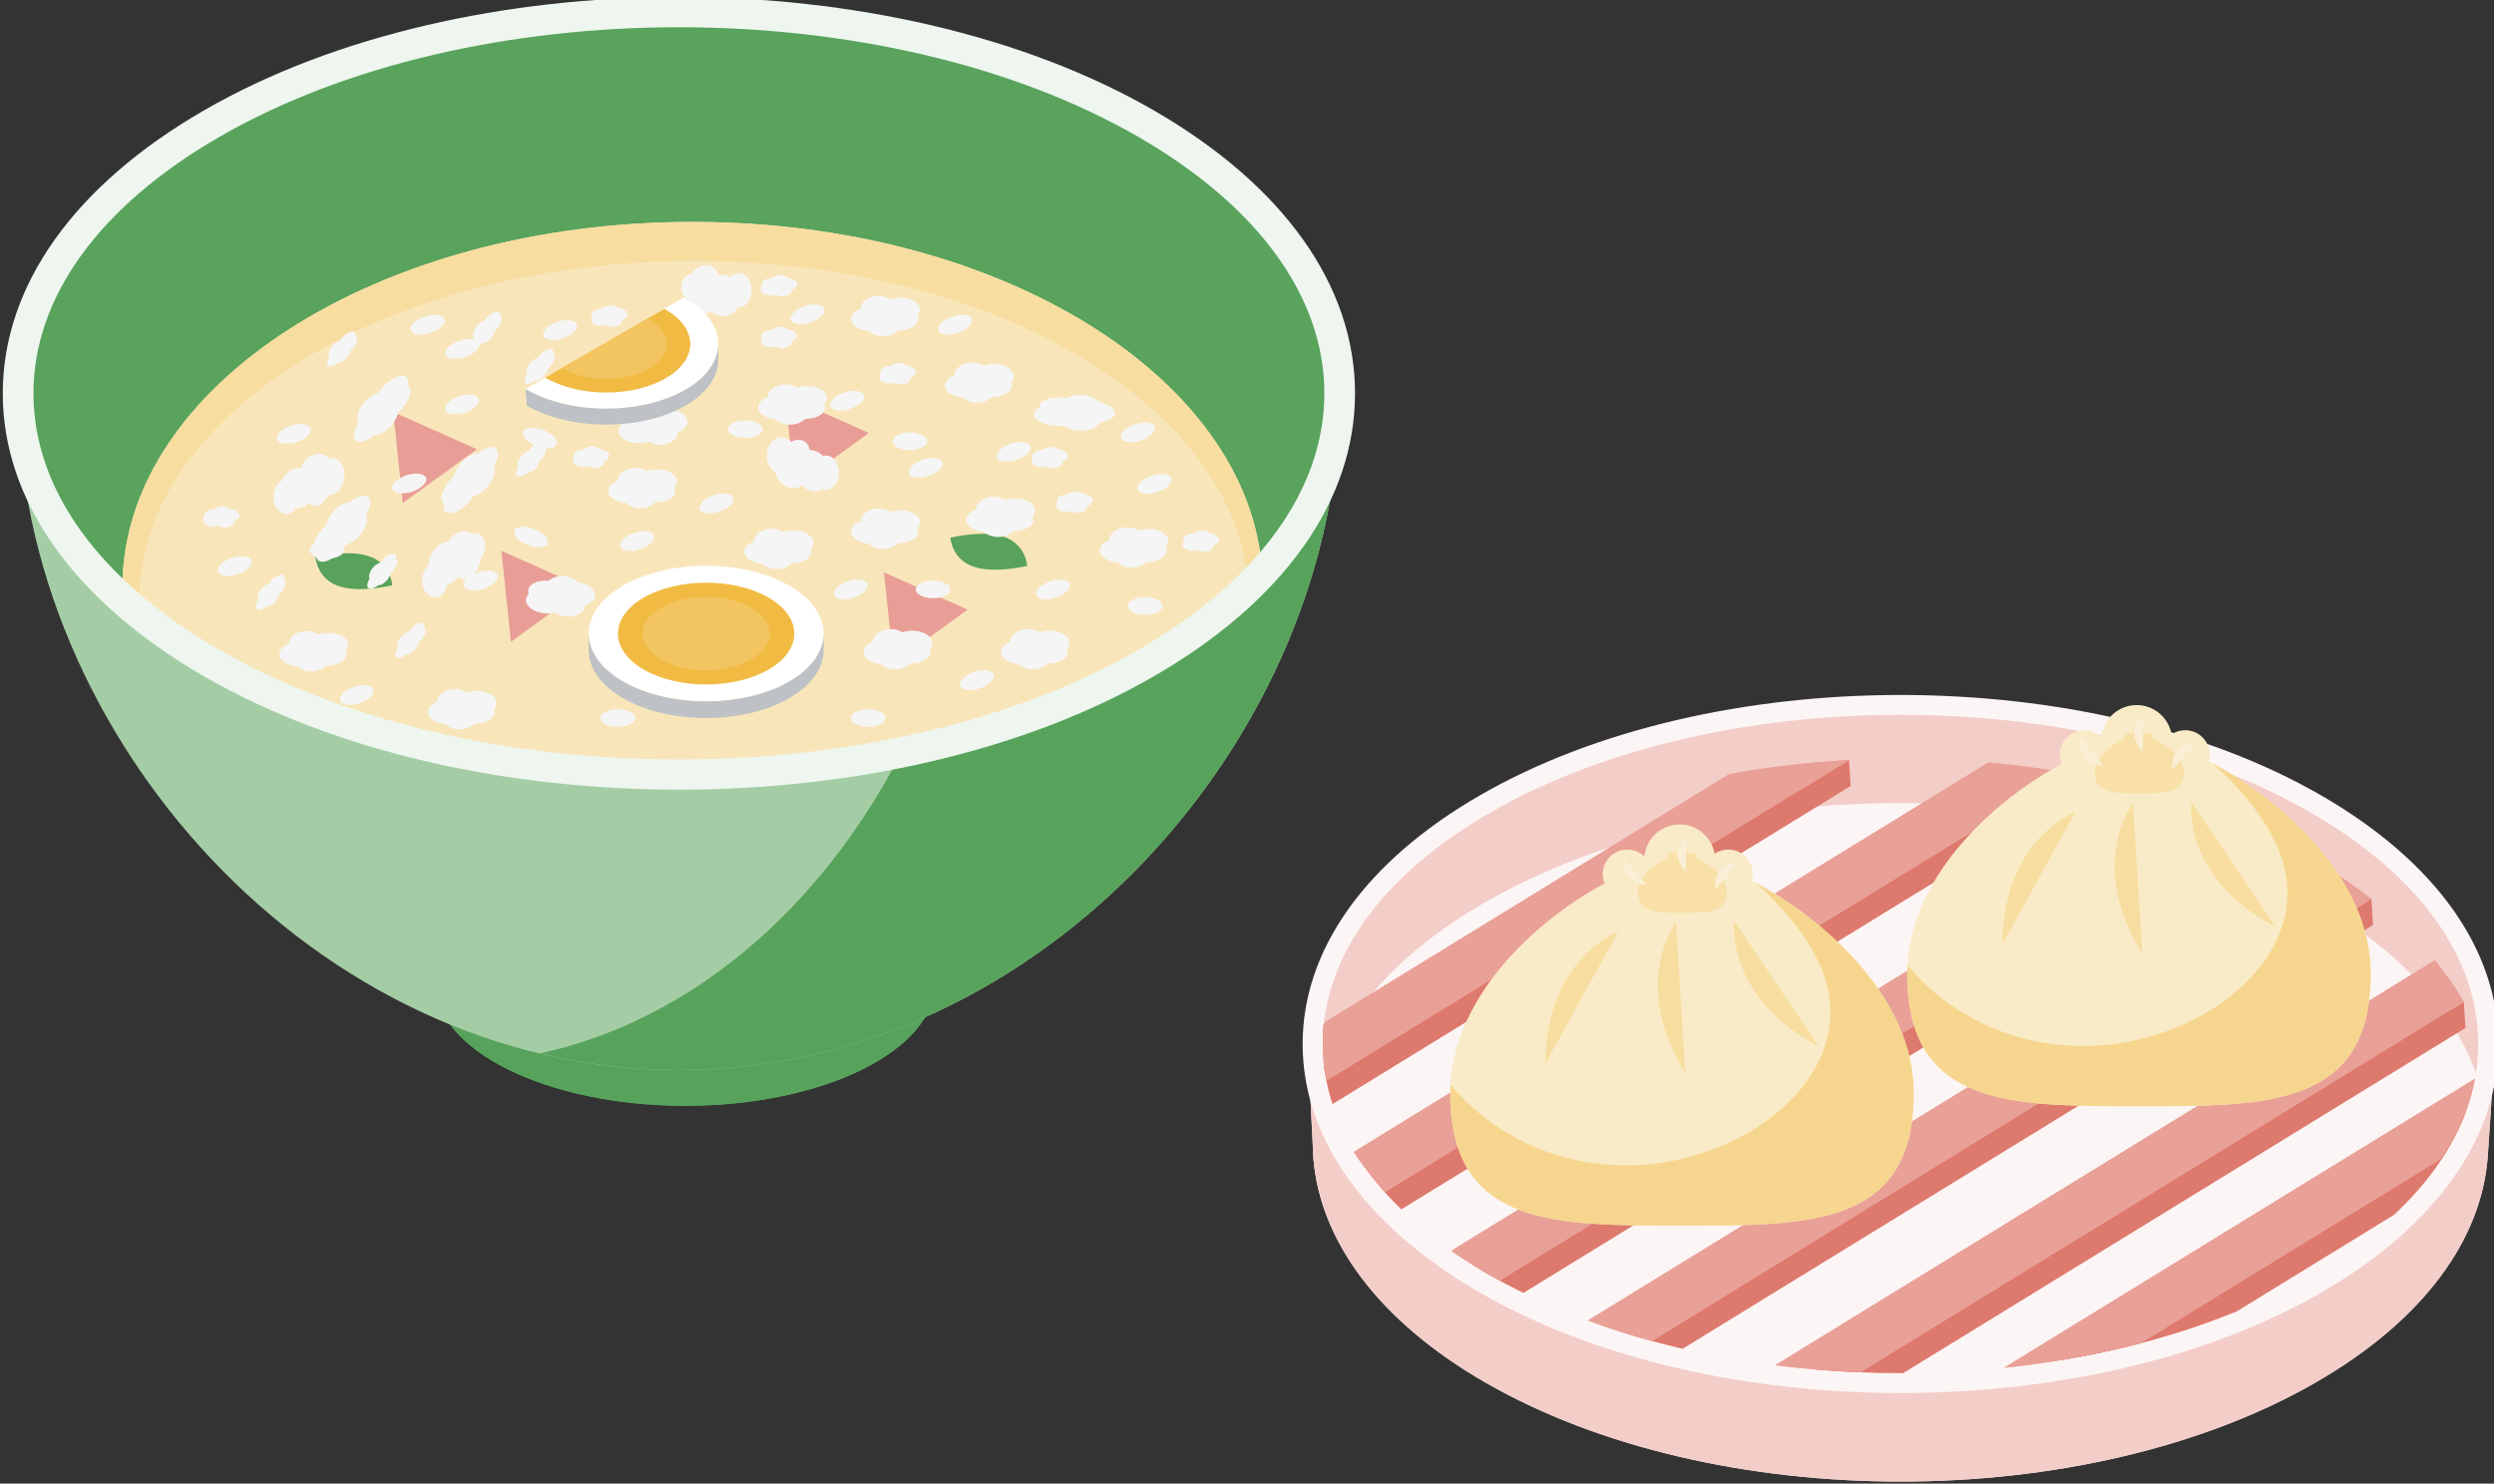 <?xml version="1.0" encoding="UTF-8" standalone="no"?>
<!-- Created with Inkscape (http://www.inkscape.org/) -->

<svg
   xmlns:dc="http://purl.org/dc/elements/1.1/"
   xmlns:cc="http://creativecommons.org/ns#"
   xmlns:rdf="http://www.w3.org/1999/02/22-rdf-syntax-ns#"
   xmlns:svg="http://www.w3.org/2000/svg"
   xmlns="http://www.w3.org/2000/svg"
   xmlns:sodipodi="http://sodipodi.sourceforge.net/DTD/sodipodi-0.dtd"
   xmlns:inkscape="http://www.inkscape.org/namespaces/inkscape"
   width="57.407mm"
   height="34.16mm"
   viewBox="0 0 57.407 34.16"
   version="1.1"
   id="svg9182"
   inkscape:version="0.92.4 (5da689c313, 2019-01-14)"
   sodipodi:docname="baozi.svg">
  <rect x="0" y="0" width="57.407" height="34.16" fill="#333333" stroke="none"/>
  <defs
     id="defs9176">
    <clipPath
       id="clipPath937"
       clipPathUnits="userSpaceOnUse">
      <path
         inkscape:connector-curvature="0"
         id="path935"
         d="m 109.597,580.159 h 60.349 v -22.32 h -60.349 z" />
    </clipPath>
    <clipPath
       id="clipPath977"
       clipPathUnits="userSpaceOnUse">
      <path
         inkscape:connector-curvature="0"
         id="path975"
         d="m 74.757,618.93 h 6.819 v -35.216 h -6.819 z" />
    </clipPath>
    <clipPath
       id="clipPath1009"
       clipPathUnits="userSpaceOnUse">
      <path
         inkscape:connector-curvature="0"
         id="path1007"
         d="m 74.782,623.207 h 4.98 v -7.228 h -4.98 z" />
    </clipPath>
    <clipPath
       id="clipPath1041"
       clipPathUnits="userSpaceOnUse">
      <path
         inkscape:connector-curvature="0"
         id="path1039"
         d="M 86.092,602.106 H 105.864 V 570.835 H 86.092 Z" />
    </clipPath>
    <clipPath
       id="clipPath1109"
       clipPathUnits="userSpaceOnUse">
      <path
         inkscape:connector-curvature="0"
         id="path1107"
         d="m 105.311,597.177 h 8.437 v -17.813 h -8.437 z" />
    </clipPath>
    <clipPath
       id="clipPath1125"
       clipPathUnits="userSpaceOnUse">
      <path
         inkscape:connector-curvature="0"
         id="path1123"
         d="m 105.311,597.177 h 8.437 v -17.813 h -8.437 z" />
    </clipPath>
    <clipPath
       id="clipPath5685"
       clipPathUnits="userSpaceOnUse">
      <path
         inkscape:connector-curvature="0"
         id="path5683"
         d="m 97.074,469.207 h 36.048 V 446.488 H 97.074 Z" />
    </clipPath>
    <clipPath
       id="clipPath5701"
       clipPathUnits="userSpaceOnUse">
      <path
         inkscape:connector-curvature="0"
         id="path5699"
         d="m 97.074,469.207 h 36.048 V 446.488 H 97.074 Z" />
    </clipPath>
    <clipPath
       id="clipPath5721"
       clipPathUnits="userSpaceOnUse">
      <path
         inkscape:connector-curvature="0"
         id="path5719"
         d="M 67.928,521.29 H 163.172 V 466.3 H 67.928 Z" />
    </clipPath>
    <clipPath
       id="clipPath1789"
       clipPathUnits="userSpaceOnUse">
      <path
         inkscape:connector-curvature="0"
         id="path1787"
         d="M 81.374,280.844 H 103.801 V 265.747 H 81.374 Z" />
    </clipPath>
    <clipPath
       id="clipPath1885"
       clipPathUnits="userSpaceOnUse">
      <path
         inkscape:connector-curvature="0"
         id="path1883"
         d="M 56.699,288.445 H 90.624 V 274.749 H 56.699 Z" />
    </clipPath>
    <clipPath
       id="clipPath1929"
       clipPathUnits="userSpaceOnUse">
      <path
         inkscape:connector-curvature="0"
         id="path1927"
         d="m 103.16,278.906 h 21.956 V 244.181 H 103.16 Z" />
    </clipPath>
    <clipPath
       id="clipPath1997"
       clipPathUnits="userSpaceOnUse">
      <path
         inkscape:connector-curvature="0"
         id="path1995"
         d="m 124.502,273.433 h 9.368 v -19.782 h -9.368 z" />
    </clipPath>
    <clipPath
       id="clipPath2013"
       clipPathUnits="userSpaceOnUse">
      <path
         inkscape:connector-curvature="0"
         id="path2011"
         d="m 124.502,273.433 h 9.368 v -19.782 h -9.368 z" />
    </clipPath>
    <clipPath
       id="clipPath6221"
       clipPathUnits="userSpaceOnUse">
      <path
         inkscape:connector-curvature="0"
         id="path6219"
         d="M 79.708,170.209 H 104.522 V 148.813 H 79.708 Z" />
    </clipPath>
    <clipPath
       id="clipPath3149"
       clipPathUnits="userSpaceOnUse">
      <path
         inkscape:connector-curvature="0"
         id="path3147"
         d="m 99.08,95.369 h 8.152 V 88.301 H 99.08 Z" />
    </clipPath>
    <clipPath
       id="clipPath3177"
       clipPathUnits="userSpaceOnUse">
      <path
         inkscape:connector-curvature="0"
         id="path3175"
         d="M 76.967,86.967 H 115.249 V 63.451 H 76.967 Z" />
    </clipPath>
    <clipPath
       id="clipPath3253"
       clipPathUnits="userSpaceOnUse">
      <path
         inkscape:connector-curvature="0"
         id="path3251"
         d="M 77.291,58.875 H 98.954 V 50.179 H 77.291 Z" />
    </clipPath>
    <clipPath
       id="clipPath3345"
       clipPathUnits="userSpaceOnUse">
      <path
         inkscape:connector-curvature="0"
         id="path3343"
         d="m 126.757,77.31 h 24.375 V 55.422 h -24.375 z" />
    </clipPath>
    <clipPath
       id="clipPath3369"
       clipPathUnits="userSpaceOnUse">
      <path
         inkscape:connector-curvature="0"
         id="path3367"
         d="m 126.913,69.869 h 23.406 V 55.672 h -23.406 z" />
    </clipPath>
    <clipPath
       id="clipPath3393"
       clipPathUnits="userSpaceOnUse">
      <path
         inkscape:connector-curvature="0"
         id="path3391"
         d="m 140.425,83.737 h 16.538 v -26.117 h -16.538 z" />
    </clipPath>
    <clipPath
       id="clipPath3413"
       clipPathUnits="userSpaceOnUse">
      <path
         inkscape:connector-curvature="0"
         id="path3411"
         d="m 149.281,71.63 h 1.251 v -2.348 h -1.251 z" />
    </clipPath>
    <clipPath
       id="clipPath3433"
       clipPathUnits="userSpaceOnUse">
      <path
         inkscape:connector-curvature="0"
         id="path3431"
         d="m 149.698,74.196 h 5.694 v -3.926 h -5.694 z" />
    </clipPath>
    <clipPath
       id="clipPath3505"
       clipPathUnits="userSpaceOnUse">
      <path
         inkscape:connector-curvature="0"
         id="path3503"
         d="m 114.469,51.975 h 4.118 v -3.931 h -4.118 z" />
    </clipPath>
    <clipPath
       id="clipPath3525"
       clipPathUnits="userSpaceOnUse">
      <path
         inkscape:connector-curvature="0"
         id="path3523"
         d="m 106.977,48.857 h 4.119 v -3.931 h -4.119 z" />
    </clipPath>
    <clipPath
       id="clipPath3545"
       clipPathUnits="userSpaceOnUse">
      <path
         inkscape:connector-curvature="0"
         id="path3543"
         d="m 102.779,61.169 h 4.118 v -3.931 h -4.118 z" />
    </clipPath>
    <clipPath
       id="clipPath3565"
       clipPathUnits="userSpaceOnUse">
      <path
         inkscape:connector-curvature="0"
         id="path3563"
         d="m 118.799,49.479 h 7.419 v -4.948 h -7.419 z" />
    </clipPath>
    <clipPath
       id="clipPath3585"
       clipPathUnits="userSpaceOnUse">
      <path
         inkscape:connector-curvature="0"
         id="path3583"
         d="m 113.333,48.981 h 7.419 v -4.948 h -7.419 z" />
    </clipPath>
    <clipPath
       id="clipPath3605"
       clipPathUnits="userSpaceOnUse">
      <path
         inkscape:connector-curvature="0"
         id="path3603"
         d="m 117.241,46.88 h 7.419 v -4.948 h -7.419 z" />
    </clipPath>
    <clipPath
       id="clipPath3625"
       clipPathUnits="userSpaceOnUse">
      <path
         inkscape:connector-curvature="0"
         id="path3623"
         d="m 124.691,47.331 h 4.118 V 43.4 h -4.118 z" />
    </clipPath>
    <clipPath
       id="clipPath4253"
       clipPathUnits="userSpaceOnUse">
      <path
         inkscape:connector-curvature="0"
         id="path4251"
         d="m 357.019,459.626 h 36.147 v -16.869 h -36.147 z" />
    </clipPath>
    <clipPath
       id="clipPath4301"
       clipPathUnits="userSpaceOnUse">
      <path
         inkscape:connector-curvature="0"
         id="path4299"
         d="m 421.902,512.005 h 2.875 v -7.531 h -2.875 z" />
    </clipPath>
    <clipPath
       id="clipPath4325"
       clipPathUnits="userSpaceOnUse">
      <path
         inkscape:connector-curvature="0"
         id="path4323"
         d="m 357.991,481.355 h 3.352 v -2.864 h -3.352 z" />
    </clipPath>
    <clipPath
       id="clipPath4397"
       clipPathUnits="userSpaceOnUse">
      <path
         inkscape:connector-curvature="0"
         id="path4395"
         d="m 325.764,479.346 h 20.517 v -32.449 h -20.517 z" />
    </clipPath>
    <clipPath
       id="clipPath4465"
       clipPathUnits="userSpaceOnUse">
      <path
         inkscape:connector-curvature="0"
         id="path4463"
         d="m 345.707,474.231 h 8.755 v -18.484 h -8.755 z" />
    </clipPath>
    <clipPath
       id="clipPath4481"
       clipPathUnits="userSpaceOnUse">
      <path
         inkscape:connector-curvature="0"
         id="path4479"
         d="m 345.707,474.231 h 8.755 v -18.484 h -8.755 z" />
    </clipPath>
    <clipPath
       id="clipPath2077"
       clipPathUnits="userSpaceOnUse">
      <path
         inkscape:connector-curvature="0"
         id="path2075"
         d="M 324.268,403.433 H 377.85 V 334.29 h -53.582 z" />
    </clipPath>
    <clipPath
       id="clipPath2101"
       clipPathUnits="userSpaceOnUse">
      <path
         inkscape:connector-curvature="0"
         id="path2099"
         d="m 321.177,406.149 h 3.783 v -9.678 h -3.783 z" />
    </clipPath>
    <clipPath
       id="clipPath2241"
       clipPathUnits="userSpaceOnUse">
      <path
         inkscape:connector-curvature="0"
         id="path2239"
         d="m 306.337,341.364 h 10.001 v -3.698 h -10.001 z" />
    </clipPath>
    <clipPath
       id="clipPath2277"
       clipPathUnits="userSpaceOnUse">
      <path
         inkscape:connector-curvature="0"
         id="path2275"
         d="m 315.046,359.01 h 8.003 v -34.287 h -8.003 z" />
    </clipPath>
    <clipPath
       id="clipPath2293"
       clipPathUnits="userSpaceOnUse">
      <path
         inkscape:connector-curvature="0"
         id="path2291"
         d="m 303.394,355.001 h 4.732 v -30.778 h -4.732 z" />
    </clipPath>
    <clipPath
       id="clipPath2337"
       clipPathUnits="userSpaceOnUse">
      <path
         inkscape:connector-curvature="0"
         id="path2335"
         d="m 376.997,378.081 h 27.98 v -8.529 h -27.98 z" />
    </clipPath>
    <clipPath
       id="clipPath2357"
       clipPathUnits="userSpaceOnUse">
      <path
         inkscape:connector-curvature="0"
         id="path2355"
         d="m 378.277,385.953 h 25.406 v -8.17 h -25.406 z" />
    </clipPath>
    <clipPath
       id="clipPath2377"
       clipPathUnits="userSpaceOnUse">
      <path
         inkscape:connector-curvature="0"
         id="path2375"
         d="m 392.943,381.426 h 2.976 v -1.718 h -2.976 z" />
    </clipPath>
    <clipPath
       id="clipPath2397"
       clipPathUnits="userSpaceOnUse">
      <path
         inkscape:connector-curvature="0"
         id="path2395"
         d="m 394.321,395.366 h 14.49 v -15.464 h -14.49 z" />
    </clipPath>
    <clipPath
       id="clipPath2417"
       clipPathUnits="userSpaceOnUse">
      <path
         inkscape:connector-curvature="0"
         id="path2415"
         d="m 377.207,354.511 h 13.014 v -23.929 h -13.014 z" />
    </clipPath>
    <clipPath
       id="clipPath2437"
       clipPathUnits="userSpaceOnUse">
      <path
         inkscape:connector-curvature="0"
         id="path2435"
         d="m 317.106,250.32 h 32.616 v -16.11 h -32.616 z" />
    </clipPath>
    <clipPath
       id="clipPath2457"
       clipPathUnits="userSpaceOnUse">
      <path
         inkscape:connector-curvature="0"
         id="path2455"
         d="m 289.918,305.557 h 86.175 v -49.753 h -86.175 z" />
    </clipPath>
    <clipPath
       id="clipPath2485"
       clipPathUnits="userSpaceOnUse">
      <path
         inkscape:connector-curvature="0"
         id="path2483"
         d="m 296.72,291.863 h 74.327 V 261.861 H 296.72 Z" />
    </clipPath>
  </defs>
  <sodipodi:namedview
     id="base"
     pagecolor="#ffffff"
     bordercolor="#666666"
     borderopacity="1.0"
     inkscape:pageopacity="0.0"
     inkscape:pageshadow="2"
     inkscape:zoom="0.7"
     inkscape:cx="164.98642"
     inkscape:cy="128.62627"
     inkscape:document-units="mm"
     inkscape:current-layer="layer1"
     showgrid="false"
     inkscape:window-width="716"
     inkscape:window-height="403"
     inkscape:window-x="2879"
     inkscape:window-y="292"
     inkscape:window-maximized="0" />
  <g
     inkscape:label="Layer 1"
     inkscape:groupmode="layer"
     id="layer1"
     transform="translate(-84.848,-147.096)">
    <g
       transform="matrix(0.353,0,0,-0.353,-17.076,255.233)"
       id="g14355">
      <g
         id="g2427"
         transform="translate(349.722,242.265)">
        <path
           d="m 0,0 c 0,-4.448 -7.301,-8.055 -16.308,-8.055 -9.006,0 -16.307,3.607 -16.307,8.055 0,4.449 7.301,8.056 16.307,8.056 C -7.301,8.056 0,4.449 0,0"
           style="fill:#58a35c;fill-opacity:1;fill-rule:nonzero;stroke:none"
           id="path2429"
           inkscape:connector-curvature="0" />
      </g>
      <g
         id="g2431">
        <g
           id="g2433" />
        <g
           id="g2445">
          <g
             clip-path="url(#clipPath2437)"
             id="g2443">
            <g
               transform="translate(349.722,242.265)"
               id="g2441">
              <path
                 d="m 0,0 c 0,-4.448 -7.301,-8.055 -16.308,-8.055 -9.006,0 -16.307,3.607 -16.307,8.055 0,4.449 7.301,8.056 16.307,8.056 C -7.301,8.056 0,4.449 0,0"
                 style="fill:#58a35c;fill-opacity:1;fill-rule:nonzero;stroke:none"
                 id="path2439"
                 inkscape:connector-curvature="0" />
            </g>
          </g>
        </g>
      </g>
      <g
         id="g2447"
         transform="translate(363.473,263.09)">
        <path
           d="m 0,0 c -16.827,-9.715 -44.108,-9.715 -60.935,0 -16.826,9.715 -16.826,25.466 0,35.181 16.827,9.715 44.108,9.715 60.935,0 C 16.827,25.466 16.827,9.715 0,0"
           style="fill:#58a35c;fill-opacity:1;fill-rule:nonzero;stroke:none"
           id="path2449"
           inkscape:connector-curvature="0" />
      </g>
      <g
         id="g2451">
        <g
           id="g2453" />
        <g
           id="g2465">
          <g
             clip-path="url(#clipPath2457)"
             id="g2463"
             style="opacity:0.38">
            <g
               transform="translate(363.473,263.09)"
               id="g2461">
              <path
                 d="m 0,0 c -16.827,-9.715 -44.108,-9.715 -60.935,0 -16.826,9.715 -16.826,25.466 0,35.181 16.827,9.715 44.108,9.715 60.935,0 C 16.827,25.466 16.827,9.715 0,0"
                 style="fill:#59a45c;fill-opacity:1;fill-rule:nonzero;stroke:none"
                 id="path2459"
                 inkscape:connector-curvature="0" />
            </g>
          </g>
        </g>
      </g>
      <g
         id="g2467"
         transform="translate(363.473,263.09)">
        <path
           d="m 0,0 c -16.827,-9.715 -44.108,-9.715 -60.935,0 -8.413,4.857 -12.619,11.224 -12.62,17.59 0.001,-22.202 19.292,-44.139 43.088,-44.139 23.796,0 43.087,21.937 43.087,44.14 C 12.62,11.225 8.413,4.857 0,0 m 12.62,17.591 z m -86.175,0 V 17.59 Z"
           style="fill:#a4cda5;fill-opacity:1;fill-rule:nonzero;stroke:none"
           id="path2469"
           inkscape:connector-curvature="0" />
      </g>
      <g
         id="g2471"
         transform="translate(363.473,263.09)">
        <path
           d="m 0,0 c 3.097,1.788 5.618,3.781 7.574,5.902 -0.8,12.717 -17.119,22.87 -37.144,22.87 -20.535,0 -37.182,-10.676 -37.182,-23.847 0,-0.261 0.017,-0.518 0.03,-0.777 C -65.084,2.68 -63.161,1.286 -60.935,0 -44.108,-9.715 -16.827,-9.715 0,0"
           style="fill:#f8e6ba;fill-opacity:1;fill-rule:nonzero;stroke:none"
           id="path2473"
           inkscape:connector-curvature="0" />
      </g>
      <g
         id="g2475"
         transform="translate(363.473,263.09)">
        <path
           d="m 0,0 c -4.664,-2.692 -10.133,-4.636 -15.958,-5.836 -5.252,-10.181 -13.71,-17.48 -23.573,-19.629 2.923,-0.701 5.953,-1.084 9.064,-1.084 23.796,0 43.087,21.937 43.087,44.14 C 12.62,11.225 8.413,4.857 0,0"
           style="fill:#58a35c;fill-opacity:1;fill-rule:nonzero;stroke:none"
           id="path2477"
           inkscape:connector-curvature="0" />
      </g>
      <g
         id="g2479">
        <g
           id="g2481" />
        <g
           id="g2493">
          <g
             clip-path="url(#clipPath2485)"
             id="g2491">
            <g
               transform="translate(333.903,291.862)"
               id="g2489">
              <path
                 d="m 0,0 c -20.535,0 -37.183,-10.677 -37.183,-23.848 0,-0.26 0.018,-0.517 0.031,-0.776 1.637,-1.469 3.561,-2.862 5.787,-4.148 0.747,-0.431 1.521,-0.836 2.307,-1.229 -0.46,0.232 -0.917,0.468 -1.362,0.714 -2.166,1.194 -4.038,2.49 -5.631,3.855 -0.012,0.24 -0.03,0.479 -0.03,0.721 0,12.24 16.198,22.163 36.18,22.163 19.481,0 35.359,-9.432 36.142,-21.248 0.312,0.306 0.616,0.613 0.903,0.926 C 36.344,-10.153 20.024,0 0,0"
                 style="fill:#f8dda1;fill-opacity:1;fill-rule:nonzero;stroke:none"
                 id="path2487"
                 inkscape:connector-curvature="0" />
            </g>
          </g>
        </g>
      </g>
      <g
         id="g2495"
         transform="translate(333.004,304.56)">
        <path
           d="m 0,0 c -10.853,0 -21.704,-2.385 -29.966,-7.154 -7.815,-4.513 -12.12,-10.452 -12.12,-16.725 0,-6.272 4.304,-12.212 12.12,-16.725 16.526,-9.541 43.413,-9.541 59.935,0 7.815,4.513 12.12,10.452 12.12,16.724 0,6.273 -4.305,12.213 -12.12,16.725 C 21.706,-2.385 10.853,0 0,0 m 0.002,-49.729 c -11.215,0 -22.43,2.464 -30.968,7.393 -8.461,4.886 -13.12,11.44 -13.12,18.457 0,7.018 4.659,13.572 13.12,18.457 17.075,9.859 44.86,9.857 61.935,-0.001 8.461,-4.885 13.12,-11.439 13.12,-18.457 0,-7.016 -4.659,-13.571 -13.12,-18.456 -8.538,-4.929 -19.753,-7.393 -30.967,-7.393"
           style="fill:#eef6ef;fill-opacity:1;fill-rule:nonzero;stroke:none"
           id="path2497"
           inkscape:connector-curvature="0" />
      </g>
      <g
         id="g2499"
         transform="translate(339.937,280.529)">
        <path
           d="M 0,0 2.729,-1.216 5.459,-2.433 3.041,-4.188 0.623,-5.943 0.312,-2.972 Z"
           style="fill:#e89e96;fill-opacity:1;fill-rule:nonzero;stroke:none"
           id="path2501"
           inkscape:connector-curvature="0" />
      </g>
      <g
         id="g2503"
         transform="translate(321.428,270.411)">
        <path
           d="M 0,0 2.729,-1.216 5.458,-2.432 3.041,-4.187 0.623,-5.943 0.312,-2.972 Z"
           style="fill:#e89e96;fill-opacity:1;fill-rule:nonzero;stroke:none"
           id="path2505"
           inkscape:connector-curvature="0" />
      </g>
      <g
         id="g2507"
         transform="translate(346.377,269.007)">
        <path
           d="M 0,0 2.729,-1.216 5.458,-2.433 3.041,-4.187 0.623,-5.943 0.311,-2.972 Z"
           style="fill:#e89e96;fill-opacity:1;fill-rule:nonzero;stroke:none"
           id="path2509"
           inkscape:connector-curvature="0" />
      </g>
      <g
         id="g2511"
         transform="translate(314.377,279.467)">
        <path
           d="M 0,0 2.729,-1.216 5.459,-2.433 3.041,-4.187 0.623,-5.943 0.312,-2.972 Z"
           style="fill:#e89e96;fill-opacity:1;fill-rule:nonzero;stroke:none"
           id="path2513"
           inkscape:connector-curvature="0" />
      </g>
      <g
         id="g2515"
         transform="translate(310.767,268.127)">
        <path
           d="m 0,0 c -1.382,0.506 -1.455,1.87 -1.455,1.87 0,0 2.169,0.543 3.552,0.036 C 3.479,1.4 3.551,0.036 3.551,0.036 3.551,0.036 1.382,-0.507 0,0"
           style="fill:#58a25b;fill-opacity:1;fill-rule:nonzero;stroke:none"
           id="path2517"
           inkscape:connector-curvature="0" />
      </g>
      <g
         id="g2519"
         transform="translate(352.165,269.394)">
        <path
           d="m 0,0 c -1.382,0.507 -1.455,1.871 -1.455,1.871 0,0 2.169,0.542 3.552,0.035 C 3.479,1.4 3.552,0.036 3.552,0.036 3.552,0.036 1.383,-0.507 0,0"
           style="fill:#58a25b;fill-opacity:1;fill-rule:nonzero;stroke:none"
           id="path2521"
           inkscape:connector-curvature="0" />
      </g>
      <g
         id="g2523"
         transform="translate(327.416,280.21)">
        <path
           d="m 0,0 c -1.382,0.507 -1.455,1.871 -1.455,1.871 0,0 2.169,0.542 3.552,0.036 C 3.479,1.4 3.551,0.036 3.551,0.036 3.551,0.036 1.382,-0.507 0,0"
           style="fill:#58a25b;fill-opacity:1;fill-rule:nonzero;stroke:none"
           id="path2525"
           inkscape:connector-curvature="0" />
      </g>
      <g
         id="g2527"
         transform="translate(338.464,278.341)">
        <path
           d="m 0,0 c 0,-0.317 -0.505,-0.575 -1.129,-0.575 -0.624,0 -1.13,0.258 -1.13,0.575 0,0.317 0.506,0.575 1.13,0.575 C -0.505,0.575 0,0.317 0,0"
           style="fill:#f5f5f6;fill-opacity:1;fill-rule:nonzero;stroke:none"
           id="path2529"
           inkscape:connector-curvature="0" />
      </g>
      <g
         id="g2531"
         transform="translate(345.329,268.206)">
        <path
           d="M 0,0 C 0.049,-0.311 -0.406,-0.703 -1.017,-0.877 -1.627,-1.051 -2.161,-0.94 -2.21,-0.63 -2.259,-0.319 -1.804,0.074 -1.193,0.248 -0.583,0.422 -0.049,0.311 0,0"
           style="fill:#f5f5f6;fill-opacity:1;fill-rule:nonzero;stroke:none"
           id="path2533"
           inkscape:connector-curvature="0" />
      </g>
      <g
         id="g2535"
         transform="translate(350.211,276.134)">
        <path
           d="M 0,0 C 0.049,-0.311 -0.406,-0.704 -1.017,-0.878 -1.627,-1.052 -2.161,-0.94 -2.21,-0.63 -2.259,-0.319 -1.803,0.073 -1.193,0.247 -0.583,0.421 -0.048,0.311 0,0"
           style="fill:#f5f5f6;fill-opacity:1;fill-rule:nonzero;stroke:none"
           id="path2537"
           inkscape:connector-curvature="0" />
      </g>
      <g
         id="g2539"
         transform="translate(331.394,271.359)">
        <path
           d="M 0,0 C 0.049,-0.311 -0.406,-0.703 -1.017,-0.877 -1.627,-1.051 -2.161,-0.94 -2.21,-0.63 -2.259,-0.319 -1.803,0.074 -1.193,0.248 -0.583,0.422 -0.049,0.311 0,0"
           style="fill:#f5f5f6;fill-opacity:1;fill-rule:nonzero;stroke:none"
           id="path2541"
           inkscape:connector-curvature="0" />
      </g>
      <g
         id="g2543"
         transform="translate(345.082,280.516)">
        <path
           d="M 0,0 C 0.049,-0.311 -0.406,-0.704 -1.017,-0.878 -1.627,-1.052 -2.161,-0.94 -2.21,-0.63 -2.259,-0.319 -1.803,0.073 -1.193,0.247 -0.583,0.421 -0.048,0.311 0,0"
           style="fill:#f5f5f6;fill-opacity:1;fill-rule:nonzero;stroke:none"
           id="path2545"
           inkscape:connector-curvature="0" />
      </g>
      <g
         id="g2547"
         transform="translate(337.31,267.631)">
        <path
           d="m 0,0 c 0.049,-0.311 -0.406,-0.703 -1.017,-0.877 -0.61,-0.174 -1.144,-0.063 -1.193,0.248 -0.049,0.311 0.406,0.703 1.017,0.877 C -0.583,0.422 -0.049,0.312 0,0"
           style="fill:#f5f5f6;fill-opacity:1;fill-rule:nonzero;stroke:none"
           id="path2549"
           inkscape:connector-curvature="0" />
      </g>
      <g
         id="g2551"
         transform="translate(365.131,275.09)">
        <path
           d="M 0,0 C 0.049,-0.311 -0.406,-0.703 -1.017,-0.877 -1.627,-1.051 -2.161,-0.94 -2.21,-0.63 -2.259,-0.319 -1.803,0.074 -1.192,0.248 -0.583,0.422 -0.048,0.311 0,0"
           style="fill:#f5f5f6;fill-opacity:1;fill-rule:nonzero;stroke:none"
           id="path2553"
           inkscape:connector-curvature="0" />
      </g>
      <g
         id="g2555"
         transform="translate(353.54,262.284)">
        <path
           d="M 0,0 C 0.049,-0.311 -0.406,-0.703 -1.017,-0.877 -1.627,-1.051 -2.161,-0.94 -2.21,-0.63 -2.259,-0.318 -1.804,0.074 -1.193,0.248 -0.583,0.422 -0.049,0.311 0,0"
           style="fill:#f5f5f6;fill-opacity:1;fill-rule:nonzero;stroke:none"
           id="path2557"
           inkscape:connector-curvature="0" />
      </g>
      <g
         id="g2559"
         transform="translate(336.563,273.812)">
        <path
           d="m 0,0 c 0.049,-0.311 -0.406,-0.703 -1.017,-0.877 -0.61,-0.174 -1.144,-0.062 -1.193,0.248 -0.049,0.311 0.406,0.703 1.017,0.877 C -0.583,0.422 -0.049,0.312 0,0"
           style="fill:#f5f5f6;fill-opacity:1;fill-rule:nonzero;stroke:none"
           id="path2561"
           inkscape:connector-curvature="0" />
      </g>
      <g
         id="g2563"
         transform="translate(358.51,268.206)">
        <path
           d="M 0,0 C 0.049,-0.311 -0.407,-0.703 -1.017,-0.877 -1.627,-1.051 -2.161,-0.94 -2.21,-0.63 -2.259,-0.319 -1.804,0.074 -1.193,0.248 -0.583,0.422 -0.049,0.311 0,0"
           style="fill:#f5f5f6;fill-opacity:1;fill-rule:nonzero;stroke:none"
           id="path2565"
           inkscape:connector-curvature="0" />
      </g>
      <g
         id="g2567"
         transform="translate(355.947,277.18)">
        <path
           d="m 0,0 c 0.048,-0.311 -0.407,-0.703 -1.017,-0.877 -0.61,-0.174 -1.145,-0.062 -1.193,0.248 -0.049,0.311 0.406,0.703 1.017,0.877 C -0.583,0.422 -0.049,0.312 0,0"
           style="fill:#f5f5f6;fill-opacity:1;fill-rule:nonzero;stroke:none"
           id="path2569"
           inkscape:connector-curvature="0" />
      </g>
      <g
         id="g2571"
         transform="translate(352.118,285.471)">
        <path
           d="M 0,0 C 0.049,-0.311 -0.407,-0.703 -1.017,-0.877 -1.627,-1.051 -2.161,-0.94 -2.21,-0.63 -2.259,-0.318 -1.804,0.074 -1.193,0.248 -0.583,0.422 -0.049,0.311 0,0"
           style="fill:#f5f5f6;fill-opacity:1;fill-rule:nonzero;stroke:none"
           id="path2573"
           inkscape:connector-curvature="0" />
      </g>
      <g
         id="g2575"
         transform="translate(319.979,280.269)">
        <path
           d="M 0,0 C 0.049,-0.312 -0.406,-0.704 -1.017,-0.878 -1.627,-1.052 -2.161,-0.94 -2.21,-0.63 -2.259,-0.319 -1.803,0.073 -1.193,0.247 -0.583,0.421 -0.048,0.311 0,0"
           style="fill:#f5f5f6;fill-opacity:1;fill-rule:nonzero;stroke:none"
           id="path2577"
           inkscape:connector-curvature="0" />
      </g>
      <g
         id="g2579"
         transform="translate(317.728,285.471)">
        <path
           d="M 0,0 C 0.049,-0.311 -0.406,-0.703 -1.017,-0.877 -1.627,-1.051 -2.161,-0.94 -2.21,-0.63 -2.259,-0.318 -1.804,0.074 -1.193,0.248 -0.583,0.422 -0.049,0.311 0,0"
           style="fill:#f5f5f6;fill-opacity:1;fill-rule:nonzero;stroke:none"
           id="path2581"
           inkscape:connector-curvature="0" />
      </g>
      <g
         id="g2583"
         transform="translate(326.364,285.124)">
        <path
           d="M 0,0 C 0.049,-0.312 -0.406,-0.704 -1.017,-0.878 -1.627,-1.052 -2.161,-0.94 -2.21,-0.63 -2.259,-0.319 -1.803,0.073 -1.193,0.247 -0.583,0.421 -0.048,0.311 0,0"
           style="fill:#f5f5f6;fill-opacity:1;fill-rule:nonzero;stroke:none"
           id="path2585"
           inkscape:connector-curvature="0" />
      </g>
      <g
         id="g2587"
         transform="translate(309.008,278.353)">
        <path
           d="M 0,0 C 0.049,-0.311 -0.406,-0.704 -1.017,-0.878 -1.627,-1.052 -2.161,-0.94 -2.21,-0.63 -2.259,-0.319 -1.804,0.073 -1.193,0.247 -0.583,0.421 -0.049,0.311 0,0"
           style="fill:#f5f5f6;fill-opacity:1;fill-rule:nonzero;stroke:none"
           id="path2589"
           inkscape:connector-curvature="0" />
      </g>
      <g
         id="g2591"
         transform="translate(305.146,269.724)">
        <path
           d="m 0,0 c 0.049,-0.311 -0.406,-0.703 -1.017,-0.877 -0.61,-0.174 -1.144,-0.063 -1.193,0.248 -0.049,0.311 0.406,0.703 1.017,0.877 C -0.583,0.422 -0.049,0.312 0,0"
           style="fill:#f5f5f6;fill-opacity:1;fill-rule:nonzero;stroke:none"
           id="path2593"
           inkscape:connector-curvature="0" />
      </g>
      <g
         id="g2595"
         transform="translate(313.103,261.321)">
        <path
           d="M 0,0 C 0.049,-0.311 -0.406,-0.703 -1.017,-0.877 -1.627,-1.051 -2.161,-0.94 -2.21,-0.63 -2.259,-0.318 -1.804,0.074 -1.193,0.248 -0.583,0.422 -0.049,0.311 0,0"
           style="fill:#f5f5f6;fill-opacity:1;fill-rule:nonzero;stroke:none"
           id="path2597"
           inkscape:connector-curvature="0" />
      </g>
      <g
         id="g2599"
         transform="translate(316.534,275.117)">
        <path
           d="M 0,0 C 0.049,-0.311 -0.406,-0.703 -1.017,-0.877 -1.627,-1.052 -2.161,-0.94 -2.21,-0.63 -2.259,-0.319 -1.804,0.073 -1.193,0.248 -0.583,0.422 -0.049,0.311 0,0"
           style="fill:#f5f5f6;fill-opacity:1;fill-rule:nonzero;stroke:none"
           id="path2601"
           inkscape:connector-curvature="0" />
      </g>
      <g
         id="g2603"
         transform="translate(364.032,278.447)">
        <path
           d="M 0,0 C 0.049,-0.311 -0.406,-0.703 -1.017,-0.877 -1.627,-1.051 -2.161,-0.94 -2.21,-0.63 -2.259,-0.319 -1.804,0.074 -1.193,0.248 -0.583,0.422 -0.049,0.311 0,0"
           style="fill:#f5f5f6;fill-opacity:1;fill-rule:nonzero;stroke:none"
           id="path2605"
           inkscape:connector-curvature="0" />
      </g>
      <g
         id="g2607"
         transform="translate(321.197,268.781)">
        <path
           d="M 0,0 C 0.049,-0.311 -0.406,-0.703 -1.017,-0.878 -1.627,-1.052 -2.161,-0.94 -2.21,-0.63 -2.259,-0.319 -1.804,0.073 -1.193,0.247 -0.583,0.422 -0.049,0.311 0,0"
           style="fill:#f5f5f6;fill-opacity:1;fill-rule:nonzero;stroke:none"
           id="path2609"
           inkscape:connector-curvature="0" />
      </g>
      <g
         id="g2611"
         transform="translate(319.979,283.892)">
        <path
           d="M 0,0 C 0.049,-0.311 -0.406,-0.703 -1.017,-0.877 -1.627,-1.051 -2.161,-0.94 -2.21,-0.63 -2.259,-0.318 -1.803,0.074 -1.193,0.248 -0.583,0.422 -0.048,0.311 0,0"
           style="fill:#f5f5f6;fill-opacity:1;fill-rule:nonzero;stroke:none"
           id="path2613"
           inkscape:connector-curvature="0" />
      </g>
      <g
         id="g2615"
         transform="translate(342.511,286.155)">
        <path
           d="M 0,0 C 0.049,-0.311 -0.407,-0.704 -1.017,-0.878 -1.627,-1.052 -2.162,-0.94 -2.21,-0.63 -2.259,-0.319 -1.804,0.073 -1.193,0.247 -0.583,0.421 -0.049,0.311 0,0"
           style="fill:#f5f5f6;fill-opacity:1;fill-rule:nonzero;stroke:none"
           id="path2617"
           inkscape:connector-curvature="0" />
      </g>
      <g
         id="g2619"
         transform="translate(325.044,277.396)">
        <path
           d="m 0,0 c -0.058,-0.308 -0.595,-0.392 -1.2,-0.187 -0.605,0.205 -1.049,0.62 -0.991,0.927 0.057,0.309 0.594,0.393 1.199,0.188 C -0.387,0.724 0.057,0.309 0,0"
           style="fill:#f5f5f6;fill-opacity:1;fill-rule:nonzero;stroke:none"
           id="path2621"
           inkscape:connector-curvature="0" />
      </g>
      <g
         id="g2623"
         transform="translate(324.457,270.94)">
        <path
           d="m 0,0 c -0.057,-0.308 -0.594,-0.392 -1.199,-0.187 -0.605,0.205 -1.05,0.62 -0.992,0.928 0.057,0.308 0.594,0.392 1.199,0.187 C -0.387,0.724 0.057,0.309 0,0"
           style="fill:#f5f5f6;fill-opacity:1;fill-rule:nonzero;stroke:none"
           id="path2625"
           inkscape:connector-curvature="0" />
      </g>
      <g
         id="g2627"
         transform="translate(350.71,267.892)">
        <path
           d="m 0,0 c 0,-0.317 -0.506,-0.575 -1.129,-0.575 -0.624,0 -1.13,0.258 -1.13,0.575 0,0.317 0.506,0.574 1.13,0.574 C -0.506,0.574 0,0.317 0,0"
           style="fill:#f5f5f6;fill-opacity:1;fill-rule:nonzero;stroke:none"
           id="path2629"
           inkscape:connector-curvature="0" />
      </g>
      <g
         id="g2631"
         transform="translate(346.482,259.501)">
        <path
           d="m 0,0 c 0,-0.317 -0.506,-0.575 -1.129,-0.575 -0.624,0 -1.13,0.258 -1.13,0.575 0,0.317 0.506,0.574 1.13,0.574 C -0.506,0.574 0,0.317 0,0"
           style="fill:#f5f5f6;fill-opacity:1;fill-rule:nonzero;stroke:none"
           id="path2633"
           inkscape:connector-curvature="0" />
      </g>
      <g
         id="g2635"
         transform="translate(364.54,266.813)">
        <path
           d="m 0,0 c 0,-0.317 -0.506,-0.575 -1.13,-0.575 -0.624,0 -1.129,0.258 -1.129,0.575 0,0.317 0.505,0.575 1.129,0.575 C -0.506,0.575 0,0.317 0,0"
           style="fill:#f5f5f6;fill-opacity:1;fill-rule:nonzero;stroke:none"
           id="path2637"
           inkscape:connector-curvature="0" />
      </g>
      <g
         id="g2639"
         transform="translate(330.158,259.501)">
        <path
           d="m 0,0 c 0,-0.317 -0.506,-0.575 -1.129,-0.575 -0.624,0 -1.13,0.258 -1.13,0.575 0,0.317 0.506,0.574 1.13,0.574 C -0.506,0.574 0,0.317 0,0"
           style="fill:#f5f5f6;fill-opacity:1;fill-rule:nonzero;stroke:none"
           id="path2641"
           inkscape:connector-curvature="0" />
      </g>
      <g
         id="g2643"
         transform="translate(311.179,270.47)">
        <path
           d="m 0,0 c 0,-0.317 -0.505,-0.575 -1.129,-0.575 -0.624,0 -1.13,0.258 -1.13,0.575 0,0.317 0.506,0.575 1.13,0.575 C -0.505,0.575 0,0.317 0,0"
           style="fill:#f5f5f6;fill-opacity:1;fill-rule:nonzero;stroke:none"
           id="path2645"
           inkscape:connector-curvature="0" />
      </g>
      <g
         id="g2647"
         transform="translate(349.201,277.558)">
        <path
           d="m 0,0 c 0,-0.317 -0.506,-0.575 -1.129,-0.575 -0.624,0 -1.13,0.258 -1.13,0.575 0,0.317 0.506,0.575 1.13,0.575 C -0.506,0.575 0,0.317 0,0"
           style="fill:#f5f5f6;fill-opacity:1;fill-rule:nonzero;stroke:none"
           id="path2649"
           inkscape:connector-curvature="0" />
      </g>
      <g
         id="g2651"
         transform="translate(338.737,276.621)">
        <path
           d="M 0,0 C 0,0.656 0.427,1.188 0.954,1.188 1.19,1.188 1.407,1.081 1.573,0.903 2.089,1.166 2.616,0.997 2.76,0.516 2.774,0.468 2.783,0.417 2.789,0.367 3.155,0.343 3.474,0.192 3.668,-0.028 4.019,0.09 4.399,-0.107 4.588,-0.551 4.818,-1.086 4.682,-1.771 4.284,-2.081 4.092,-2.23 3.875,-2.263 3.674,-2.197 3.521,-2.279 3.341,-2.326 3.148,-2.326 2.785,-2.326 2.467,-2.16 2.287,-1.911 2.051,-2.149 1.656,-2.202 1.265,-2.011 0.879,-1.821 0.604,-1.446 0.533,-1.065 0.218,-0.871 0,-0.468 0,0"
           style="fill:#f5f5f6;fill-opacity:1;fill-rule:nonzero;stroke:none"
           id="path2653"
           inkscape:connector-curvature="0" />
      </g>
      <g
         id="g2655"
         transform="translate(333.168,287.608)">
        <path
           d="M 0,0 C 0,0.469 0.282,0.849 0.63,0.85 0.754,1.031 0.922,1.19 1.123,1.299 1.648,1.584 2.193,1.417 2.34,0.926 2.353,0.883 2.361,0.839 2.367,0.794 2.433,0.803 2.5,0.809 2.568,0.809 2.81,0.809 3.033,0.753 3.22,0.657 3.255,0.696 3.292,0.734 3.333,0.767 3.73,1.076 4.239,0.893 4.468,0.356 4.698,-0.18 4.562,-0.864 4.164,-1.174 4.011,-1.293 3.841,-1.338 3.677,-1.318 3.53,-1.652 3.16,-1.89 2.726,-1.89 2.433,-1.89 2.169,-1.78 1.983,-1.607 1.752,-1.724 1.447,-1.722 1.145,-1.573 0.823,-1.415 0.578,-1.128 0.464,-0.815 0.197,-0.717 0,-0.391 0,0"
           style="fill:#f5f5f6;fill-opacity:1;fill-rule:nonzero;stroke:none"
           id="path2657"
           inkscape:connector-curvature="0" />
      </g>
      <g
         id="g2659"
         transform="translate(329.252,278.611)">
        <path
           d="m 0,0 c -0.035,0.068 -0.055,0.141 -0.055,0.216 0,0.413 0.569,0.747 1.27,0.747 0.011,0 0.021,-0.001 0.032,-0.001 0.231,0.231 0.586,0.38 0.983,0.38 0.376,0 0.712,-0.133 0.943,-0.343 0.643,-0.045 1.142,-0.378 1.142,-0.783 0,-0.285 -0.249,-0.534 -0.621,-0.673 -0.009,-0.459 -0.521,-0.829 -1.151,-0.829 -0.296,0 -0.565,0.082 -0.77,0.217 -0.191,-0.07 -0.415,-0.111 -0.654,-0.111 -0.712,0 -1.289,0.354 -1.289,0.788 0,0.143 0.062,0.277 0.17,0.392"
           style="fill:#f5f5f6;fill-opacity:1;fill-rule:nonzero;stroke:none"
           id="path2661"
           inkscape:connector-curvature="0" />
      </g>
      <g
         id="g2663"
         transform="translate(334.308,283.736)">
        <path
           d="m 0,0 c 0.035,-0.068 0.055,-0.142 0.055,-0.217 0,-0.412 -0.569,-0.746 -1.27,-0.746 -0.011,0 -0.021,0.001 -0.032,0.001 -0.231,-0.231 -0.586,-0.38 -0.983,-0.38 -0.376,0 -0.712,0.133 -0.943,0.343 -0.643,0.044 -1.142,0.378 -1.142,0.782 0,0.286 0.249,0.535 0.621,0.674 0.009,0.458 0.521,0.828 1.151,0.828 0.296,0 0.565,-0.082 0.77,-0.216 0.191,0.07 0.415,0.111 0.654,0.111 C -0.407,1.18 0.17,0.826 0.17,0.391 0.17,0.248 0.108,0.115 0,0"
           style="fill:#f5f5f6;fill-opacity:1;fill-rule:nonzero;stroke:none"
           id="path2665"
           inkscape:connector-curvature="0" />
      </g>
      <g
         id="g2667"
         transform="translate(332.713,274.533)">
        <path
           d="m 0,0 c 0.036,-0.068 0.055,-0.142 0.055,-0.217 0,-0.412 -0.569,-0.746 -1.27,-0.746 -0.011,0 -0.021,0.001 -0.032,0.001 -0.231,-0.231 -0.585,-0.38 -0.983,-0.38 -0.375,0 -0.712,0.133 -0.943,0.343 -0.642,0.044 -1.142,0.378 -1.142,0.782 0,0.286 0.249,0.535 0.621,0.673 0.009,0.459 0.521,0.829 1.152,0.829 0.295,0 0.564,-0.082 0.769,-0.216 0.192,0.07 0.415,0.111 0.654,0.111 0.712,0 1.29,-0.354 1.29,-0.789 C 0.171,0.248 0.108,0.115 0,0"
           style="fill:#f5f5f6;fill-opacity:1;fill-rule:nonzero;stroke:none"
           id="path2669"
           inkscape:connector-curvature="0" />
      </g>
      <g
         id="g2671"
         transform="translate(342.496,279.981)">
        <path
           d="m 0,0 c 0.035,-0.068 0.055,-0.142 0.055,-0.217 0,-0.412 -0.569,-0.746 -1.27,-0.746 -0.011,0 -0.021,0.001 -0.032,0.001 -0.231,-0.231 -0.586,-0.38 -0.983,-0.38 -0.376,0 -0.712,0.133 -0.943,0.343 -0.643,0.045 -1.142,0.378 -1.142,0.782 0,0.286 0.249,0.535 0.621,0.674 0.009,0.459 0.52,0.829 1.151,0.829 0.296,0 0.565,-0.083 0.77,-0.217 0.191,0.07 0.415,0.111 0.654,0.111 C -0.407,1.18 0.17,0.826 0.17,0.391 0.17,0.249 0.108,0.115 0,0"
           style="fill:#f5f5f6;fill-opacity:1;fill-rule:nonzero;stroke:none"
           id="path2673"
           inkscape:connector-curvature="0" />
      </g>
      <g
         id="g2675"
         transform="translate(320.946,260.103)">
        <path
           d="m 0,0 c 0.036,-0.068 0.055,-0.141 0.055,-0.216 0,-0.413 -0.569,-0.747 -1.27,-0.747 -0.011,0 -0.021,0.001 -0.032,0.001 -0.231,-0.231 -0.585,-0.38 -0.983,-0.38 -0.375,0 -0.712,0.133 -0.943,0.343 -0.642,0.045 -1.142,0.378 -1.142,0.783 0,0.285 0.249,0.534 0.621,0.673 0.009,0.459 0.521,0.829 1.152,0.829 0.295,0 0.564,-0.082 0.769,-0.217 0.192,0.071 0.415,0.111 0.654,0.111 0.712,0 1.29,-0.353 1.29,-0.788 C 0.171,0.249 0.108,0.116 0,0"
           style="fill:#f5f5f6;fill-opacity:1;fill-rule:nonzero;stroke:none"
           id="path2677"
           inkscape:connector-curvature="0" />
      </g>
      <g
         id="g2679"
         transform="translate(311.264,263.887)">
        <path
           d="m 0,0 c 0.035,-0.068 0.055,-0.142 0.055,-0.217 0,-0.412 -0.569,-0.746 -1.27,-0.746 -0.011,0 -0.021,0 -0.032,0.001 -0.231,-0.232 -0.586,-0.381 -0.983,-0.381 -0.376,0 -0.712,0.134 -0.943,0.343 -0.643,0.045 -1.142,0.378 -1.142,0.783 0,0.285 0.249,0.535 0.621,0.673 0.009,0.459 0.521,0.829 1.151,0.829 0.296,0 0.565,-0.082 0.77,-0.216 0.191,0.07 0.415,0.11 0.654,0.11 0.712,0 1.289,-0.353 1.289,-0.788 C 0.17,0.248 0.108,0.115 0,0"
           style="fill:#f5f5f6;fill-opacity:1;fill-rule:nonzero;stroke:none"
           id="path2681"
           inkscape:connector-curvature="0" />
      </g>
      <g
         id="g2683"
         transform="translate(348.555,271.879)">
        <path
           d="m 0,0 c 0.035,-0.068 0.055,-0.141 0.055,-0.217 0,-0.412 -0.569,-0.746 -1.27,-0.746 -0.011,0 -0.021,0.001 -0.032,0.001 -0.231,-0.231 -0.585,-0.38 -0.983,-0.38 -0.376,0 -0.712,0.133 -0.943,0.343 -0.643,0.045 -1.142,0.378 -1.142,0.782 0,0.286 0.249,0.535 0.621,0.674 0.009,0.459 0.521,0.829 1.151,0.829 0.296,0 0.565,-0.083 0.77,-0.217 0.192,0.07 0.415,0.111 0.654,0.111 0.712,0 1.29,-0.354 1.29,-0.788 C 0.171,0.249 0.108,0.115 0,0"
           style="fill:#f5f5f6;fill-opacity:1;fill-rule:nonzero;stroke:none"
           id="path2685"
           inkscape:connector-curvature="0" />
      </g>
      <g
         id="g2687"
         transform="translate(358.308,264.022)">
        <path
           d="m 0,0 c 0.035,-0.068 0.055,-0.141 0.055,-0.217 0,-0.412 -0.569,-0.746 -1.27,-0.746 -0.011,0 -0.021,0.001 -0.032,0.001 -0.232,-0.231 -0.586,-0.38 -0.983,-0.38 -0.376,0 -0.712,0.133 -0.943,0.343 -0.643,0.045 -1.142,0.378 -1.142,0.782 0,0.286 0.249,0.535 0.621,0.674 0.009,0.459 0.52,0.829 1.151,0.829 0.296,0 0.565,-0.083 0.77,-0.217 0.191,0.07 0.415,0.111 0.654,0.111 C -0.407,1.18 0.17,0.826 0.17,0.391 0.17,0.249 0.108,0.115 0,0"
           style="fill:#f5f5f6;fill-opacity:1;fill-rule:nonzero;stroke:none"
           id="path2689"
           inkscape:connector-curvature="0" />
      </g>
      <g
         id="g2691"
         transform="translate(341.6,270.565)">
        <path
           d="m 0,0 c 0.035,-0.068 0.055,-0.142 0.055,-0.217 0,-0.412 -0.569,-0.746 -1.27,-0.746 -0.011,0 -0.021,0 -0.032,0.001 -0.231,-0.232 -0.586,-0.381 -0.983,-0.381 -0.376,0 -0.712,0.134 -0.943,0.343 -0.643,0.045 -1.142,0.378 -1.142,0.783 0,0.285 0.249,0.535 0.621,0.673 0.009,0.459 0.52,0.829 1.151,0.829 0.296,0 0.565,-0.082 0.77,-0.216 0.191,0.07 0.415,0.11 0.654,0.11 0.712,0 1.289,-0.353 1.289,-0.788 C 0.17,0.248 0.108,0.115 0,0"
           style="fill:#f5f5f6;fill-opacity:1;fill-rule:nonzero;stroke:none"
           id="path2693"
           inkscape:connector-curvature="0" />
      </g>
      <g
         id="g2695"
         transform="translate(341.189,262.709)">
        <path
           d="m 0,0 c 0.035,-0.069 0.055,-0.142 0.055,-0.217 0,-0.412 -0.569,-0.747 -1.27,-0.747 -0.011,0 -0.021,0.001 -0.032,0.001 -0.231,-0.231 -0.586,-0.38 -0.983,-0.38 -0.376,0 -0.712,0.133 -0.943,0.343 -0.643,0.045 -1.142,0.378 -1.142,0.783 0,0.285 0.249,0.535 0.621,0.673 0.009,0.459 0.52,0.829 1.151,0.829 0.296,0 0.565,-0.082 0.77,-0.216 0.191,0.07 0.415,0.11 0.654,0.11 0.712,0 1.289,-0.353 1.289,-0.788 C 0.17,0.248 0.108,0.115 0,0"
           style="fill:#f5f5f6;fill-opacity:1;fill-rule:nonzero;stroke:none"
           id="path2697"
           inkscape:connector-curvature="0" />
      </g>
      <g
         id="g2699"
         transform="translate(333.025,264.607)">
        <path
           d="m 0,0 c 0.035,-0.068 0.055,-0.142 0.055,-0.217 0,-0.412 -0.569,-0.746 -1.27,-0.746 -0.011,0 -0.021,0 -0.032,0.001 -0.231,-0.231 -0.586,-0.381 -0.983,-0.381 -0.376,0 -0.712,0.134 -0.943,0.343 -0.643,0.045 -1.142,0.378 -1.142,0.783 0,0.285 0.249,0.535 0.621,0.673 0.009,0.459 0.521,0.829 1.151,0.829 0.296,0 0.565,-0.082 0.77,-0.216 0.191,0.07 0.415,0.11 0.654,0.11 0.712,0 1.289,-0.353 1.289,-0.788 C 0.17,0.248 0.108,0.115 0,0"
           style="fill:#f5f5f6;fill-opacity:1;fill-rule:nonzero;stroke:none"
           id="path2701"
           inkscape:connector-curvature="0" />
      </g>
      <g
         id="g2703"
         transform="translate(349.351,264.022)">
        <path
           d="m 0,0 c 0.035,-0.068 0.055,-0.141 0.055,-0.217 0,-0.412 -0.569,-0.746 -1.27,-0.746 -0.011,0 -0.021,0.001 -0.032,0.001 -0.231,-0.231 -0.586,-0.38 -0.983,-0.38 -0.376,0 -0.712,0.133 -0.943,0.343 -0.643,0.045 -1.142,0.378 -1.142,0.782 0,0.286 0.249,0.535 0.621,0.674 0.009,0.459 0.521,0.829 1.151,0.829 0.296,0 0.565,-0.083 0.77,-0.217 0.191,0.07 0.415,0.111 0.654,0.111 C -0.407,1.18 0.17,0.826 0.17,0.391 0.17,0.249 0.108,0.115 0,0"
           style="fill:#f5f5f6;fill-opacity:1;fill-rule:nonzero;stroke:none"
           id="path2705"
           inkscape:connector-curvature="0" />
      </g>
      <g
         id="g2707"
         transform="translate(364.759,270.655)">
        <path
           d="m 0,0 c 0.035,-0.068 0.055,-0.141 0.055,-0.216 0,-0.413 -0.569,-0.747 -1.27,-0.747 -0.011,0 -0.021,0.001 -0.032,0.001 -0.231,-0.231 -0.585,-0.38 -0.983,-0.38 -0.375,0 -0.712,0.133 -0.943,0.343 -0.642,0.045 -1.142,0.378 -1.142,0.783 0,0.285 0.249,0.534 0.621,0.673 0.009,0.459 0.52,0.829 1.151,0.829 0.297,0 0.565,-0.082 0.77,-0.217 0.192,0.07 0.415,0.111 0.654,0.111 0.713,0 1.29,-0.353 1.29,-0.788 C 0.171,0.249 0.108,0.115 0,0"
           style="fill:#f5f5f6;fill-opacity:1;fill-rule:nonzero;stroke:none"
           id="path2709"
           inkscape:connector-curvature="0" />
      </g>
      <g
         id="g2711"
         transform="translate(356.065,272.653)">
        <path
           d="m 0,0 c 0.035,-0.068 0.055,-0.142 0.055,-0.217 0,-0.412 -0.569,-0.746 -1.27,-0.746 -0.011,0 -0.021,0 -0.032,0.001 -0.231,-0.231 -0.585,-0.381 -0.983,-0.381 -0.376,0 -0.712,0.134 -0.943,0.343 -0.642,0.045 -1.142,0.378 -1.142,0.783 0,0.285 0.249,0.535 0.621,0.673 0.009,0.459 0.521,0.829 1.152,0.829 0.295,0 0.564,-0.082 0.769,-0.216 0.192,0.07 0.415,0.11 0.654,0.11 0.712,0 1.29,-0.353 1.29,-0.788 C 0.171,0.248 0.108,0.115 0,0"
           style="fill:#f5f5f6;fill-opacity:1;fill-rule:nonzero;stroke:none"
           id="path2713"
           inkscape:connector-curvature="0" />
      </g>
      <g
         id="g2715"
         transform="translate(354.671,281.413)">
        <path
           d="m 0,0 c 0.035,-0.069 0.055,-0.142 0.055,-0.217 0,-0.412 -0.569,-0.747 -1.27,-0.747 -0.011,0 -0.021,0.001 -0.032,0.001 -0.231,-0.231 -0.585,-0.38 -0.983,-0.38 -0.376,0 -0.712,0.133 -0.943,0.343 -0.642,0.045 -1.142,0.378 -1.142,0.783 0,0.285 0.249,0.534 0.621,0.673 0.009,0.459 0.521,0.829 1.152,0.829 0.295,0 0.564,-0.082 0.769,-0.216 0.192,0.07 0.415,0.11 0.654,0.11 0.712,0 1.29,-0.353 1.29,-0.788 C 0.171,0.248 0.108,0.115 0,0"
           style="fill:#f5f5f6;fill-opacity:1;fill-rule:nonzero;stroke:none"
           id="path2717"
           inkscape:connector-curvature="0" />
      </g>
      <g
         id="g2719"
         transform="translate(348.555,285.747)">
        <path
           d="m 0,0 c 0.035,-0.068 0.055,-0.141 0.055,-0.216 0,-0.413 -0.569,-0.747 -1.27,-0.747 -0.011,0 -0.021,0.001 -0.032,0.001 -0.231,-0.231 -0.585,-0.38 -0.983,-0.38 -0.376,0 -0.712,0.133 -0.943,0.343 -0.643,0.045 -1.142,0.378 -1.142,0.783 0,0.285 0.249,0.534 0.621,0.673 0.009,0.459 0.521,0.829 1.151,0.829 0.296,0 0.565,-0.082 0.77,-0.217 0.192,0.07 0.415,0.111 0.654,0.111 0.712,0 1.29,-0.353 1.29,-0.788 C 0.171,0.249 0.108,0.116 0,0"
           style="fill:#f5f5f6;fill-opacity:1;fill-rule:nonzero;stroke:none"
           id="path2721"
           inkscape:connector-curvature="0" />
      </g>
      <g
         id="g2723"
         transform="translate(324.351,281.148)">
        <path
           d="m 0,0 c -0.019,0.036 -0.029,0.074 -0.029,0.114 0,0.219 0.302,0.397 0.674,0.397 0.005,0 0.011,-0.001 0.017,-0.001 0.122,0.123 0.31,0.202 0.521,0.202 0.199,0 0.378,-0.071 0.5,-0.182 0.341,-0.024 0.606,-0.201 0.606,-0.416 0,-0.151 -0.132,-0.283 -0.33,-0.356 -0.004,-0.243 -0.275,-0.44 -0.61,-0.44 -0.157,0 -0.3,0.043 -0.408,0.115 -0.102,-0.037 -0.22,-0.059 -0.347,-0.059 -0.378,0 -0.684,0.188 -0.684,0.418 0,0.076 0.033,0.146 0.09,0.208"
           style="fill:#f5f5f6;fill-opacity:1;fill-rule:nonzero;stroke:none"
           id="path2725"
           inkscape:connector-curvature="0" />
      </g>
      <g
         id="g2727"
         transform="translate(302.067,272.609)">
        <path
           d="m 0,0 c -0.019,0.037 -0.029,0.075 -0.029,0.115 0,0.219 0.301,0.397 0.674,0.397 0.005,0 0.011,-0.001 0.017,-0.001 0.122,0.123 0.31,0.201 0.521,0.201 0.199,0 0.378,-0.07 0.5,-0.182 0.341,-0.023 0.606,-0.2 0.606,-0.415 0,-0.151 -0.132,-0.283 -0.33,-0.356 -0.004,-0.244 -0.276,-0.441 -0.61,-0.441 -0.158,0 -0.3,0.044 -0.409,0.116 -0.101,-0.038 -0.22,-0.059 -0.347,-0.059 -0.377,0 -0.683,0.188 -0.683,0.418 0,0.076 0.033,0.146 0.09,0.207"
           style="fill:#f5f5f6;fill-opacity:1;fill-rule:nonzero;stroke:none"
           id="path2729"
           inkscape:connector-curvature="0" />
      </g>
      <g
         id="g2731"
         transform="translate(346.163,281.949)">
        <path
           d="m 0,0 c -0.019,0.036 -0.029,0.074 -0.029,0.114 0,0.219 0.301,0.397 0.674,0.397 0.005,0 0.011,-0.001 0.016,-0.001 0.123,0.123 0.311,0.202 0.522,0.202 0.199,0 0.378,-0.07 0.5,-0.182 0.34,-0.024 0.606,-0.201 0.606,-0.416 0,-0.151 -0.133,-0.283 -0.33,-0.356 -0.004,-0.243 -0.276,-0.44 -0.61,-0.44 -0.158,0 -0.3,0.043 -0.409,0.115 -0.102,-0.037 -0.22,-0.059 -0.347,-0.059 -0.378,0 -0.684,0.188 -0.684,0.418 0,0.076 0.033,0.146 0.091,0.208"
           style="fill:#f5f5f6;fill-opacity:1;fill-rule:nonzero;stroke:none"
           id="path2733"
           inkscape:connector-curvature="0" />
      </g>
      <g
         id="g2735"
         transform="translate(357.695,273.572)">
        <path
           d="m 0,0 c -0.019,0.037 -0.029,0.075 -0.029,0.115 0,0.219 0.301,0.397 0.674,0.397 0.005,0 0.011,-0.001 0.017,-0.001 0.122,0.123 0.31,0.201 0.521,0.201 0.199,0 0.378,-0.07 0.5,-0.182 0.341,-0.023 0.606,-0.2 0.606,-0.415 0,-0.151 -0.132,-0.283 -0.33,-0.357 -0.004,-0.243 -0.276,-0.44 -0.61,-0.44 -0.157,0 -0.3,0.044 -0.408,0.116 -0.102,-0.038 -0.221,-0.059 -0.347,-0.059 -0.378,0 -0.684,0.188 -0.684,0.418 0,0.075 0.033,0.146 0.09,0.207"
           style="fill:#f5f5f6;fill-opacity:1;fill-rule:nonzero;stroke:none"
           id="path2737"
           inkscape:connector-curvature="0" />
      </g>
      <g
         id="g2739"
         transform="translate(356.082,276.481)">
        <path
           d="m 0,0 c -0.019,0.036 -0.029,0.075 -0.029,0.114 0,0.219 0.301,0.397 0.674,0.397 0.005,0 0.011,-0.001 0.017,-0.001 0.122,0.123 0.31,0.202 0.521,0.202 0.199,0 0.378,-0.07 0.5,-0.182 0.341,-0.024 0.606,-0.201 0.606,-0.416 0,-0.151 -0.132,-0.283 -0.33,-0.356 -0.004,-0.243 -0.276,-0.44 -0.61,-0.44 -0.158,0 -0.3,0.043 -0.409,0.115 -0.101,-0.037 -0.22,-0.059 -0.347,-0.059 -0.377,0 -0.683,0.188 -0.683,0.418 0,0.076 0.033,0.146 0.09,0.208"
           style="fill:#f5f5f6;fill-opacity:1;fill-rule:nonzero;stroke:none"
           id="path2741"
           inkscape:connector-curvature="0" />
      </g>
      <g
         id="g2743"
         transform="translate(365.938,271.029)">
        <path
           d="m 0,0 c -0.019,0.037 -0.029,0.075 -0.029,0.115 0,0.219 0.301,0.396 0.674,0.396 h 0.016 c 0.123,0.123 0.311,0.201 0.522,0.201 0.199,0 0.378,-0.07 0.5,-0.182 0.34,-0.023 0.606,-0.2 0.606,-0.415 0,-0.151 -0.133,-0.284 -0.33,-0.357 -0.005,-0.243 -0.276,-0.44 -0.61,-0.44 -0.158,0 -0.3,0.044 -0.409,0.116 -0.101,-0.038 -0.219,-0.059 -0.346,-0.059 -0.378,0 -0.685,0.188 -0.685,0.418 0,0.075 0.033,0.146 0.091,0.207"
           style="fill:#f5f5f6;fill-opacity:1;fill-rule:nonzero;stroke:none"
           id="path2745"
           inkscape:connector-curvature="0" />
      </g>
      <g
         id="g2747"
         transform="translate(327.366,285.704)">
        <path
           d="m 0,0 c -0.019,0.036 -0.029,0.075 -0.029,0.115 0,0.219 0.301,0.396 0.674,0.396 h 0.017 c 0.122,0.122 0.31,0.201 0.521,0.201 0.199,0 0.378,-0.07 0.5,-0.182 0.341,-0.023 0.606,-0.2 0.606,-0.415 0,-0.151 -0.132,-0.284 -0.33,-0.357 -0.004,-0.243 -0.276,-0.44 -0.61,-0.44 -0.158,0 -0.3,0.044 -0.409,0.115 -0.101,-0.037 -0.22,-0.058 -0.347,-0.058 -0.377,0 -0.683,0.187 -0.683,0.418 0,0.075 0.033,0.145 0.09,0.207"
           style="fill:#f5f5f6;fill-opacity:1;fill-rule:nonzero;stroke:none"
           id="path2749"
           inkscape:connector-curvature="0" />
      </g>
      <g
         id="g2751"
         transform="translate(338.428,287.68)">
        <path
           d="m 0,0 c -0.019,0.036 -0.029,0.075 -0.029,0.115 0,0.219 0.301,0.396 0.674,0.396 h 0.016 c 0.123,0.122 0.311,0.201 0.522,0.201 0.199,0 0.378,-0.07 0.5,-0.182 0.34,-0.023 0.606,-0.2 0.606,-0.415 0,-0.151 -0.133,-0.284 -0.33,-0.357 -0.004,-0.243 -0.276,-0.44 -0.61,-0.44 -0.158,0 -0.3,0.044 -0.409,0.115 -0.102,-0.037 -0.22,-0.058 -0.347,-0.058 -0.377,0 -0.684,0.187 -0.684,0.418 0,0.075 0.034,0.146 0.091,0.207"
           style="fill:#f5f5f6;fill-opacity:1;fill-rule:nonzero;stroke:none"
           id="path2753"
           inkscape:connector-curvature="0" />
      </g>
      <g
         id="g2755"
         transform="translate(326.176,276.501)">
        <path
           d="m 0,0 c -0.019,0.036 -0.029,0.074 -0.029,0.114 0,0.219 0.301,0.397 0.674,0.397 0.005,0 0.011,-0.001 0.016,-0.001 0.123,0.123 0.311,0.202 0.522,0.202 0.199,0 0.378,-0.071 0.5,-0.183 0.34,-0.023 0.606,-0.2 0.606,-0.415 0,-0.151 -0.133,-0.283 -0.33,-0.356 -0.004,-0.244 -0.276,-0.441 -0.61,-0.441 -0.158,0 -0.3,0.044 -0.409,0.116 -0.102,-0.037 -0.22,-0.059 -0.347,-0.059 -0.377,0 -0.684,0.188 -0.684,0.418 0,0.076 0.034,0.146 0.091,0.208"
           style="fill:#f5f5f6;fill-opacity:1;fill-rule:nonzero;stroke:none"
           id="path2757"
           inkscape:connector-curvature="0" />
      </g>
      <g
         id="g2759"
         transform="translate(338.428,284.31)">
        <path
           d="m 0,0 c -0.019,0.036 -0.029,0.075 -0.029,0.115 0,0.218 0.301,0.396 0.674,0.396 0.005,0 0.011,0 0.016,-0.001 0.123,0.123 0.311,0.202 0.522,0.202 0.199,0 0.378,-0.07 0.5,-0.182 0.34,-0.024 0.606,-0.201 0.606,-0.415 0,-0.152 -0.133,-0.284 -0.33,-0.357 -0.004,-0.243 -0.276,-0.44 -0.61,-0.44 -0.158,0 -0.3,0.043 -0.409,0.115 -0.102,-0.037 -0.22,-0.059 -0.347,-0.059 -0.377,0 -0.684,0.188 -0.684,0.419 0,0.075 0.034,0.145 0.091,0.207"
           style="fill:#f5f5f6;fill-opacity:1;fill-rule:nonzero;stroke:none"
           id="path2761"
           inkscape:connector-curvature="0" />
      </g>
      <g
         id="g2763"
         transform="translate(311.056,275.978)">
        <path
           d="m 0,0 c 0.276,-0.54 0.148,-1.305 -0.285,-1.708 -0.195,-0.181 -0.418,-0.257 -0.631,-0.237 -0.314,-0.612 -0.819,-0.874 -1.14,-0.588 -0.032,0.029 -0.061,0.063 -0.087,0.1 -0.311,-0.259 -0.637,-0.379 -0.89,-0.345 -0.239,-0.366 -0.635,-0.493 -0.978,-0.274 -0.415,0.266 -0.591,0.934 -0.393,1.493 0.095,0.27 0.261,0.462 0.453,0.562 0.092,0.185 0.22,0.361 0.379,0.509 0.299,0.276 0.631,0.383 0.884,0.315 0.094,0.376 0.396,0.722 0.8,0.862 0.397,0.14 0.782,0.041 1.001,-0.218 C -0.546,0.552 -0.197,0.386 0,0"
           style="fill:#f5f5f6;fill-opacity:1;fill-rule:nonzero;stroke:none"
           id="path2765"
           inkscape:connector-curvature="0" />
      </g>
      <g
         id="g2767"
         transform="translate(320.268,271.185)">
        <path
           d="m 0,0 c 0.197,-0.387 0.125,-0.915 -0.161,-1.181 -0.026,-0.245 -0.097,-0.505 -0.217,-0.748 -0.313,-0.635 -0.832,-0.914 -1.16,-0.622 -0.028,0.026 -0.053,0.056 -0.077,0.088 -0.051,-0.057 -0.104,-0.112 -0.16,-0.165 -0.199,-0.185 -0.407,-0.31 -0.6,-0.374 -0.013,-0.06 -0.027,-0.118 -0.047,-0.176 -0.198,-0.558 -0.694,-0.796 -1.108,-0.53 -0.415,0.266 -0.591,0.935 -0.394,1.493 0.076,0.216 0.197,0.382 0.341,0.491 -0.02,0.387 0.185,0.866 0.542,1.197 0.242,0.224 0.505,0.336 0.731,0.335 0.142,0.273 0.393,0.504 0.705,0.613 0.332,0.116 0.654,0.066 0.879,-0.105 C -0.464,0.439 -0.165,0.322 0,0"
           style="fill:#f5f5f6;fill-opacity:1;fill-rule:nonzero;stroke:none"
           id="path2769"
           inkscape:connector-curvature="0" />
      </g>
      <g
         id="g2771"
         transform="translate(315.329,281.191)">
        <path
           d="m 0,0 c 0.058,-0.029 0.104,-0.075 0.136,-0.137 0.174,-0.34 -0.154,-1.05 -0.732,-1.585 -0.008,-0.008 -0.017,-0.015 -0.026,-0.023 -0.093,-0.367 -0.322,-0.761 -0.65,-1.065 -0.31,-0.287 -0.643,-0.434 -0.921,-0.438 -0.548,-0.454 -1.099,-0.562 -1.27,-0.228 -0.12,0.236 -0.02,0.631 0.228,1.029 -0.186,0.385 0.08,1.081 0.599,1.563 0.244,0.226 0.501,0.363 0.725,0.409 0.129,0.204 0.296,0.409 0.493,0.591 0.586,0.544 1.21,0.695 1.394,0.336 C 0.036,0.335 0.04,0.177 0,0"
           style="fill:#f5f5f6;fill-opacity:1;fill-rule:nonzero;stroke:none"
           id="path2773"
           inkscape:connector-curvature="0" />
      </g>
      <g
         id="g2775"
         transform="translate(317.699,273.503)">
        <path
           d="m 0,0 c -0.058,0.029 -0.104,0.074 -0.136,0.136 -0.174,0.34 0.154,1.05 0.731,1.586 0.009,0.007 0.018,0.014 0.027,0.023 0.093,0.367 0.322,0.76 0.649,1.064 0.31,0.287 0.643,0.434 0.922,0.438 0.548,0.454 1.099,0.562 1.27,0.228 C 3.583,3.24 3.483,2.844 3.235,2.446 3.42,2.062 3.155,1.365 2.635,0.884 2.392,0.657 2.135,0.52 1.911,0.474 1.782,0.27 1.615,0.066 1.418,-0.117 0.831,-0.661 0.207,-0.812 0.024,-0.453 -0.036,-0.336 -0.041,-0.178 0,0"
           style="fill:#f5f5f6;fill-opacity:1;fill-rule:nonzero;stroke:none"
           id="path2777"
           inkscape:connector-curvature="0" />
      </g>
      <g
         id="g2779"
         transform="translate(309.375,270.34)">
        <path
           d="m 0,0 c -0.058,0.029 -0.104,0.074 -0.136,0.136 -0.174,0.34 0.154,1.05 0.731,1.585 0.009,0.008 0.018,0.015 0.027,0.024 0.093,0.367 0.322,0.76 0.65,1.064 0.309,0.287 0.643,0.434 0.921,0.438 0.548,0.454 1.099,0.562 1.27,0.228 C 3.583,3.24 3.483,2.844 3.235,2.446 3.42,2.062 3.155,1.365 2.636,0.884 2.392,0.657 2.135,0.52 1.911,0.474 1.782,0.27 1.615,0.065 1.418,-0.117 0.832,-0.661 0.208,-0.812 0.024,-0.453 -0.036,-0.336 -0.041,-0.178 0,0"
           style="fill:#f5f5f6;fill-opacity:1;fill-rule:nonzero;stroke:none"
           id="path2781"
           inkscape:connector-curvature="0" />
      </g>
      <g
         id="g2783"
         transform="translate(323.219,267.588)">
        <path
           d="M 0,0 C -0.033,0.07 -0.049,0.145 -0.046,0.22 -0.029,0.632 0.552,0.924 1.252,0.872 1.263,0.871 1.273,0.869 1.284,0.868 1.524,1.082 1.884,1.205 2.281,1.176 2.656,1.147 2.987,0.99 3.209,0.764 3.849,0.671 4.333,0.302 4.317,-0.103 4.306,-0.388 4.047,-0.618 3.67,-0.729 3.642,-1.187 3.116,-1.519 2.486,-1.472 2.191,-1.45 1.925,-1.348 1.727,-1.199 1.532,-1.254 1.308,-1.278 1.069,-1.261 0.358,-1.208 -0.204,-0.812 -0.187,-0.378 -0.181,-0.236 -0.113,-0.107 0,0"
           style="fill:#f5f5f6;fill-opacity:1;fill-rule:nonzero;stroke:none"
           id="path2785"
           inkscape:connector-curvature="0" />
      </g>
      <g
         id="g2787"
         transform="translate(356.522,279.758)">
        <path
           d="M 0,0 C -0.014,0.063 -0.008,0.128 0.02,0.192 0.175,0.541 0.932,0.733 1.712,0.622 1.724,0.62 1.735,0.618 1.747,0.616 2.091,0.775 2.541,0.845 2.983,0.782 3.401,0.723 3.725,0.557 3.903,0.343 4.602,0.203 5.032,-0.158 4.881,-0.5 4.773,-0.741 4.403,-0.913 3.938,-0.971 3.756,-1.357 3.048,-1.59 2.347,-1.49 2.017,-1.443 1.749,-1.331 1.572,-1.186 1.332,-1.214 1.069,-1.213 0.803,-1.175 0.011,-1.062 -0.5,-0.672 -0.336,-0.304 -0.283,-0.183 -0.164,-0.08 0,0"
           style="fill:#f5f5f6;fill-opacity:1;fill-rule:nonzero;stroke:none"
           id="path2789"
           inkscape:connector-curvature="0" />
      </g>
      <g
         id="g2791"
         transform="translate(324.81,283.242)">
        <path
           d="M 0,0 C 0.031,-0.016 0.056,-0.04 0.072,-0.072 0.165,-0.253 -0.009,-0.629 -0.315,-0.913 -0.32,-0.918 -0.325,-0.922 -0.33,-0.926 -0.379,-1.12 -0.5,-1.329 -0.674,-1.49 c -0.164,-0.153 -0.341,-0.231 -0.489,-0.233 -0.291,-0.241 -0.583,-0.298 -0.673,-0.121 -0.064,0.125 -0.011,0.335 0.12,0.546 -0.098,0.204 0.043,0.573 0.319,0.829 0.129,0.12 0.265,0.194 0.384,0.217 0.068,0.108 0.157,0.217 0.261,0.314 C -0.441,0.351 -0.11,0.43 -0.013,0.24 0.019,0.178 0.021,0.094 0,0"
           style="fill:#f5f5f6;fill-opacity:1;fill-rule:nonzero;stroke:none"
           id="path2793"
           inkscape:connector-curvature="0" />
      </g>
      <g
         id="g2795"
         transform="translate(307.281,268.51)">
        <path
           d="M 0,0 C 0.031,-0.016 0.056,-0.039 0.072,-0.072 0.165,-0.252 -0.009,-0.629 -0.316,-0.913 -0.32,-0.917 -0.325,-0.921 -0.33,-0.926 -0.379,-1.12 -0.5,-1.329 -0.674,-1.49 c -0.164,-0.153 -0.341,-0.231 -0.489,-0.233 -0.291,-0.24 -0.583,-0.297 -0.673,-0.12 -0.064,0.124 -0.011,0.334 0.12,0.545 -0.098,0.204 0.043,0.573 0.318,0.829 0.129,0.12 0.266,0.194 0.385,0.218 0.068,0.107 0.157,0.216 0.261,0.313 0.311,0.289 0.642,0.369 0.739,0.178 C 0.019,0.178 0.021,0.095 0,0"
           style="fill:#f5f5f6;fill-opacity:1;fill-rule:nonzero;stroke:none"
           id="path2797"
           inkscape:connector-curvature="0" />
      </g>
      <g
         id="g2799"
         transform="translate(311.923,284.379)">
        <path
           d="M 0,0 C 0.031,-0.016 0.056,-0.04 0.072,-0.072 0.165,-0.253 -0.009,-0.629 -0.316,-0.913 -0.32,-0.918 -0.325,-0.922 -0.33,-0.926 -0.379,-1.121 -0.5,-1.329 -0.674,-1.49 c -0.165,-0.153 -0.341,-0.231 -0.489,-0.233 -0.291,-0.241 -0.583,-0.298 -0.673,-0.121 -0.064,0.125 -0.011,0.335 0.12,0.546 -0.098,0.204 0.043,0.573 0.318,0.829 0.129,0.12 0.266,0.193 0.385,0.217 0.068,0.108 0.157,0.217 0.261,0.314 0.311,0.289 0.642,0.368 0.739,0.177 C 0.019,0.178 0.021,0.094 0,0"
           style="fill:#f5f5f6;fill-opacity:1;fill-rule:nonzero;stroke:none"
           id="path2801"
           inkscape:connector-curvature="0" />
      </g>
      <g
         id="g2803"
         transform="translate(324.245,277.187)">
        <path
           d="m 0,0 c 0.031,-0.016 0.056,-0.04 0.072,-0.073 0.093,-0.18 -0.081,-0.556 -0.387,-0.841 -0.005,-0.004 -0.01,-0.008 -0.015,-0.012 -0.049,-0.195 -0.17,-0.403 -0.344,-0.564 -0.164,-0.153 -0.341,-0.231 -0.489,-0.233 -0.291,-0.241 -0.583,-0.298 -0.673,-0.121 -0.064,0.125 -0.011,0.335 0.121,0.546 -0.099,0.204 0.042,0.573 0.318,0.828 0.129,0.12 0.265,0.194 0.384,0.218 0.068,0.108 0.157,0.217 0.261,0.314 C -0.441,0.35 -0.11,0.43 -0.013,0.239 0.019,0.178 0.021,0.094 0,0"
           style="fill:#f5f5f6;fill-opacity:1;fill-rule:nonzero;stroke:none"
           id="path2805"
           inkscape:connector-curvature="0" />
      </g>
      <g
         id="g2807"
         transform="translate(316.398,265.381)">
        <path
           d="M 0,0 C 0.031,-0.016 0.055,-0.04 0.072,-0.072 0.164,-0.253 -0.01,-0.629 -0.316,-0.913 -0.321,-0.918 -0.325,-0.922 -0.33,-0.926 -0.379,-1.121 -0.501,-1.329 -0.675,-1.49 c -0.164,-0.153 -0.341,-0.231 -0.488,-0.233 -0.291,-0.241 -0.584,-0.298 -0.674,-0.121 -0.063,0.125 -0.01,0.335 0.121,0.546 -0.098,0.204 0.043,0.573 0.318,0.829 0.129,0.12 0.265,0.193 0.384,0.217 0.069,0.108 0.158,0.217 0.262,0.314 0.311,0.289 0.642,0.368 0.739,0.177 C 0.019,0.178 0.021,0.094 0,0"
           style="fill:#f5f5f6;fill-opacity:1;fill-rule:nonzero;stroke:none"
           id="path2809"
           inkscape:connector-curvature="0" />
      </g>
      <g
         id="g2811"
         transform="translate(321.351,285.676)">
        <path
           d="m 0,0 c 0.031,-0.016 0.055,-0.04 0.072,-0.073 0.092,-0.18 -0.082,-0.556 -0.388,-0.84 -0.005,-0.005 -0.009,-0.009 -0.014,-0.013 -0.049,-0.195 -0.171,-0.403 -0.345,-0.564 -0.164,-0.153 -0.341,-0.231 -0.488,-0.233 -0.291,-0.241 -0.584,-0.298 -0.674,-0.121 -0.063,0.125 -0.01,0.335 0.121,0.546 -0.098,0.204 0.043,0.573 0.318,0.828 0.129,0.12 0.265,0.194 0.384,0.218 0.069,0.108 0.157,0.217 0.262,0.314 C -0.441,0.35 -0.11,0.43 -0.013,0.239 0.019,0.178 0.021,0.094 0,0"
           style="fill:#f5f5f6;fill-opacity:1;fill-rule:nonzero;stroke:none"
           id="path2813"
           inkscape:connector-curvature="0" />
      </g>
      <g
         id="g2815"
         transform="translate(314.547,269.882)">
        <path
           d="M 0,0 C 0.031,-0.016 0.055,-0.04 0.072,-0.072 0.164,-0.253 -0.009,-0.629 -0.316,-0.913 -0.32,-0.918 -0.325,-0.922 -0.33,-0.926 -0.379,-1.12 -0.501,-1.329 -0.675,-1.49 c -0.164,-0.153 -0.34,-0.231 -0.488,-0.233 -0.291,-0.241 -0.583,-0.298 -0.674,-0.121 -0.063,0.125 -0.01,0.335 0.121,0.546 -0.098,0.204 0.043,0.573 0.318,0.829 0.129,0.12 0.266,0.194 0.384,0.217 0.069,0.108 0.158,0.217 0.262,0.314 0.311,0.289 0.642,0.368 0.739,0.177 C 0.019,0.178 0.021,0.094 0,0"
           style="fill:#f5f5f6;fill-opacity:1;fill-rule:nonzero;stroke:none"
           id="path2817"
           inkscape:connector-curvature="0" />
      </g>
      <g
         id="g2819"
         transform="translate(340.199,261.884)">
        <path
           d="m 0,0 c -2.992,-1.728 -7.843,-1.728 -10.835,0 -2.992,1.728 -2.992,4.528 0,6.256 2.992,1.727 7.843,1.727 10.835,0 C 2.992,4.528 2.992,1.728 0,0"
           style="fill:#ffffff;fill-opacity:1;fill-rule:nonzero;stroke:none"
           id="path2821"
           inkscape:connector-curvature="0" />
      </g>
      <g
         id="g2823"
         transform="translate(327.125,265.155)">
        <path
           d="M 0,0 H -0.002 V -0.044 C -0.001,-0.029 -0.001,-0.015 0,0"
           style="fill:#bec1c5;fill-opacity:1;fill-rule:nonzero;stroke:none"
           id="path2825"
           inkscape:connector-curvature="0" />
      </g>
      <g
         id="g2827"
         transform="translate(342.438,265.121)">
        <path
           d="M 0,0 C 0.001,-0.037 0.004,-0.073 0.004,-0.109 V 0.008 Z"
           style="fill:#bec1c5;fill-opacity:1;fill-rule:nonzero;stroke:none"
           id="path2829"
           inkscape:connector-curvature="0" />
      </g>
      <g
         id="g2831"
         transform="translate(340.199,261.884)">
        <path
           d="m 0,0 c -2.992,-1.728 -7.843,-1.728 -10.835,0 -1.453,0.838 -2.198,1.93 -2.24,3.028 V 2.137 c -0.003,-0.064 -0.003,-0.128 0,-0.193 V 1.898 l 0.002,-10e-4 c 0.06,-1.084 0.805,-2.157 2.238,-2.985 2.992,-1.726 7.843,-1.726 10.835,0 1.484,0.858 2.231,1.979 2.243,3.101 L 2.244,2.016 V 3.128 C 2.244,1.995 1.496,0.863 0,0"
           style="fill:#bec1c5;fill-opacity:1;fill-rule:nonzero;stroke:none"
           id="path2833"
           inkscape:connector-curvature="0" />
      </g>
      <g
         id="g2835"
         transform="translate(338.848,262.663)">
        <path
           d="m 0,0 c -2.246,-1.296 -5.888,-1.296 -8.134,0 -2.246,1.297 -2.246,3.399 0,4.696 2.246,1.297 5.888,1.297 8.134,0 C 2.246,3.399 2.246,1.297 0,0"
           style="fill:#f1bb43;fill-opacity:1;fill-rule:nonzero;stroke:none"
           id="path2837"
           inkscape:connector-curvature="0" />
      </g>
      <g
         id="g2839"
         transform="translate(337.715,263.317)">
        <path
           d="m 0,0 c -1.621,-0.936 -4.248,-0.936 -5.868,0 -1.621,0.936 -1.621,2.452 0,3.388 1.62,0.935 4.247,0.935 5.868,0 C 1.621,2.452 1.621,0.936 0,0"
           style="fill:#f3c561;fill-opacity:1;fill-rule:nonzero;stroke:none"
           id="path2841"
           inkscape:connector-curvature="0" />
      </g>
      <g
         id="g2843"
         transform="translate(333.429,286.888)">
        <path
           d="M 0,0 C -0.029,0.017 -0.06,0.032 -0.089,0.049 L -10.426,-5.92 c 0.029,-0.017 0.055,-0.034 0.085,-0.051 2.856,-1.649 7.486,-1.649 10.341,0 2.856,1.649 2.856,4.322 0,5.971"
           style="fill:#ffffff;fill-opacity:1;fill-rule:nonzero;stroke:none"
           id="path2845"
           inkscape:connector-curvature="0" />
      </g>
      <g
         id="g2847"
         transform="translate(332.14,286.143)">
        <path
           d="M 0,0 C -0.029,0.018 -0.06,0.033 -0.089,0.049 L -7.848,-4.43 c 0.029,-0.017 0.056,-0.035 0.085,-0.051 2.144,-1.238 5.619,-1.238 7.763,0 2.144,1.237 2.144,3.244 0,4.481"
           style="fill:#f1bb43;fill-opacity:1;fill-rule:nonzero;stroke:none"
           id="path2849"
           inkscape:connector-curvature="0" />
      </g>
      <g
         id="g2851"
         transform="translate(331.059,285.519)">
        <path
           d="m 0,0 c -0.029,0.018 -0.062,0.031 -0.091,0.048 l -5.595,-3.23 c 0.028,-0.017 0.056,-0.035 0.085,-0.051 1.547,-0.893 4.054,-0.893 5.601,0 1.546,0.892 1.546,2.34 0,3.233"
           style="fill:#f3c561;fill-opacity:1;fill-rule:nonzero;stroke:none"
           id="path2853"
           inkscape:connector-curvature="0" />
      </g>
      <g
         id="g2855"
         transform="translate(333.429,280.917)">
        <path
           d="m 0,0 c -2.855,-1.649 -7.485,-1.649 -10.341,0 -0.03,0.017 -0.056,0.034 -0.085,0.051 l 0.085,-1.089 c 2.856,-1.649 7.486,-1.649 10.341,0 1.417,0.817 2.129,1.888 2.141,2.959 L 2.142,1.923 V 2.985 C 2.142,1.904 1.428,0.824 0,0"
           style="fill:#bec1c5;fill-opacity:1;fill-rule:nonzero;stroke:none"
           id="path2857"
           inkscape:connector-curvature="0" />
      </g>
      <g
         id="g2859"
         transform="translate(385.56,222.595)">
        <path
           d="m 0,0 c 14.968,-8.642 39.235,-8.642 54.203,0 14.968,8.642 14.968,22.652 0,31.294 C 39.235,39.936 14.968,39.936 0,31.294 -14.968,22.652 -14.968,8.642 0,0"
           style="fill:#f3cdc8;fill-opacity:1;fill-rule:nonzero;stroke:none"
           id="path2861"
           inkscape:connector-curvature="0" />
      </g>
      <g
         id="g2863"
         transform="translate(451.433,238.066)">
        <path
           d="m 0,0 -0.889,-2.874 c -1.19,4.496 -4.782,8.821 -10.78,12.284 -14.968,8.642 -39.235,8.642 -54.203,0 -6.093,-3.517 -9.705,-7.926 -10.838,-12.498 l -0.671,2.4 0.288,-5.783 c 0.005,-0.29 0.018,-0.579 0.043,-0.868 l 10e-4,-0.019 0.001,-0.001 c 0.462,-5.284 4.186,-10.49 11.176,-14.526 14.968,-8.641 39.235,-8.641 54.203,0.001 7.077,4.086 10.806,9.372 11.19,14.724 l 0.002,0.004 z"
           style="fill:#fcf5f5;fill-opacity:1;fill-rule:nonzero;stroke:none"
           id="path2865"
           inkscape:connector-curvature="0" />
      </g>
      <g
         id="g2867"
         transform="translate(412.662,259.713)">
        <path
           d="m 0,0 c -9.696,0 -19.392,-2.132 -26.773,-6.393 -7.028,-4.057 -10.898,-9.413 -10.898,-15.079 0,-5.666 3.87,-11.02 10.898,-15.078 7.38,-4.261 17.078,-6.391 26.773,-6.392 9.696,0 19.391,2.13 26.773,6.392 7.028,4.058 10.898,9.412 10.898,15.078 0,5.667 -3.87,11.022 -10.898,15.079 C 19.392,-2.132 9.696,0 0,0 m 0,-44.236 c -9.935,0 -19.867,2.182 -27.43,6.548 -7.451,4.302 -11.554,10.061 -11.554,16.216 0,6.156 4.103,11.914 11.554,16.216 15.125,8.733 39.735,8.733 54.86,0 7.451,-4.302 11.554,-10.06 11.554,-16.216 0,-6.154 -4.103,-11.914 -11.554,-16.216 C 19.867,-42.054 9.934,-44.236 0,-44.236"
           style="fill:#fcf5f5;fill-opacity:1;fill-rule:nonzero;stroke:none"
           id="path2869"
           inkscape:connector-curvature="0" />
      </g>
      <g
         id="g2871"
         transform="translate(440.092,222.025)">
        <path
           d="m 0,0 c -7.562,-4.366 -17.496,-6.549 -27.43,-6.549 -9.934,0 -19.867,2.183 -27.429,6.549 -5.919,3.417 -9.722,7.754 -11.037,12.478 l 0.144,-2.908 c 0.005,-0.29 0.018,-0.579 0.043,-0.868 l 0.001,-0.019 h 0.001 c 0.462,-5.285 4.186,-10.491 11.176,-14.527 14.968,-8.641 39.235,-8.641 54.203,0.001 7.077,4.086 10.806,9.372 11.19,14.724 l 0.002,0.004 0.261,3.912 C 9.895,7.949 6.052,3.494 0,0"
           style="fill:#f3cdc8;fill-opacity:1;fill-rule:nonzero;stroke:none"
           id="path2873"
           inkscape:connector-curvature="0" />
      </g>
      <g
         id="g2875"
         transform="translate(377.203,231.308)">
        <path
           d="m 0,0 c 0.592,-0.896 1.277,-1.771 2.055,-2.619 l 44.33,27.22 c -1.708,0.303 -3.443,0.536 -5.193,0.693 z"
           style="fill:#e9a097;fill-opacity:1;fill-rule:nonzero;stroke:none"
           id="path2877"
           inkscape:connector-curvature="0" />
      </g>
      <g
         id="g2879"
         transform="translate(386.713,222.927)">
        <path
           d="m 0,0 48.264,29.636 c -1.268,0.543 -2.573,1.038 -3.913,1.478 L -3.115,1.97 C -2.493,1.527 -1.843,1.097 -1.163,0.679 -0.782,0.445 -0.393,0.222 0,0"
           style="fill:#e9a097;fill-opacity:1;fill-rule:nonzero;stroke:none"
           id="path2881"
           inkscape:connector-curvature="0" />
      </g>
      <g
         id="g2883"
         transform="translate(401.484,255.838)">
        <path
           d="m 0,0 -26.01,-15.971 c -0.171,-0.348 -0.326,-0.698 -0.469,-1.05 -0.008,-0.192 -0.014,-0.383 -0.014,-0.576 0,-0.809 0.082,-1.612 0.237,-2.406 L 7.822,0.922 C 5.181,0.779 2.559,0.473 0,0"
           style="fill:#e9a097;fill-opacity:1;fill-rule:nonzero;stroke:none"
           id="path2885"
           inkscape:connector-curvature="0" />
      </g>
      <g
         id="g2887"
         transform="translate(447.504,243.698)">
        <path
           d="m 0,0 -43.011,-26.41 c 1.839,-0.233 3.7,-0.387 5.572,-0.46 L 1.891,-2.721 C 1.356,-1.796 0.727,-0.887 0,0"
           style="fill:#e9a097;fill-opacity:1;fill-rule:nonzero;stroke:none"
           id="path2889"
           inkscape:connector-curvature="0" />
      </g>
      <g
         id="g2891"
         transform="translate(440.404,249.759)">
        <path
           d="m 0,0 -48.017,-29.484 c 1.329,-0.509 2.692,-0.969 4.091,-1.369 l 46.89,28.79 C 2.052,-1.349 1.063,-0.66 0,0"
           style="fill:#e9a097;fill-opacity:1;fill-rule:nonzero;stroke:none"
           id="path2893"
           inkscape:connector-curvature="0" />
      </g>
      <g
         id="g2895"
         transform="translate(419.417,217.123)">
        <path
           d="M 0,0 C 2.845,0.296 5.638,0.78 8.326,1.452 8.535,1.507 8.745,1.56 8.953,1.616 l 19.468,11.953 c 0.363,0.507 0.691,1.023 0.993,1.543 0.623,1.216 1.056,2.467 1.291,3.742 z"
           style="fill:#e9a097;fill-opacity:1;fill-rule:nonzero;stroke:none"
           id="path2897"
           inkscape:connector-curvature="0" />
      </g>
      <g
         id="g2899"
         transform="translate(434.977,252.562)">
        <path
           d="m 0,0 -1.618,-0.994 c -0.719,0.276 -1.448,0.538 -2.19,0.781 l -46.416,-28.5 c 0.37,-0.232 0.747,-0.462 1.136,-0.686 0.705,-0.408 1.439,-0.789 2.184,-1.158 L 0.104,-1.691 Z"
           style="fill:#de796d;fill-opacity:1;fill-rule:nonzero;stroke:none"
           id="path2901"
           inkscape:connector-curvature="0" />
      </g>
      <g
         id="g2903"
         transform="translate(423.588,255.908)">
        <path
           d="m 0,0 -2.172,-1.334 c -0.966,0.134 -1.938,0.248 -2.915,0.336 l -40.605,-24.933 c 0.637,-0.866 1.376,-1.709 2.212,-2.523 L 0.105,-1.691 Z"
           style="fill:#de796d;fill-opacity:1;fill-rule:nonzero;stroke:none"
           id="path2905"
           inkscape:connector-curvature="0" />
      </g>
      <g
         id="g2907"
         transform="translate(449.544,233.866)">
        <path
           d="m 0,0 -26.473,-16.256 c 4.062,0.667 7.965,1.734 11.527,3.197 l 10.24,6.288 C -2.462,-4.681 -0.873,-2.396 0,0"
           style="fill:#de796d;fill-opacity:1;fill-rule:nonzero;stroke:none"
           id="path2909"
           inkscape:connector-curvature="0" />
      </g>
      <g
         id="g2911"
         transform="translate(449.394,240.977)">
        <path
           d="m 0,0 -0.695,-0.427 c -0.336,0.491 -0.699,0.977 -1.09,1.456 l -40.686,-24.982 c 1.901,-0.167 3.82,-0.254 5.739,-0.254 0.057,0 0.115,0.003 0.172,0.003 L 0.105,-1.691 Z"
           style="fill:#de796d;fill-opacity:1;fill-rule:nonzero;stroke:none"
           id="path2913"
           inkscape:connector-curvature="0" />
      </g>
      <g
         id="g2915"
         transform="translate(409.307,256.76)">
        <path
           d="m 0,0 -3.188,-1.958 c -1.525,-0.162 -3.038,-0.38 -4.529,-0.655 l -26.011,-15.971 c -0.169,-0.349 -0.325,-0.698 -0.468,-1.051 -0.008,-0.168 -0.011,-0.336 -0.012,-0.505 0.102,-0.774 0.278,-1.542 0.524,-2.298 L 0.104,-1.691 Z"
           style="fill:#de796d;fill-opacity:1;fill-rule:nonzero;stroke:none"
           id="path2917"
           inkscape:connector-curvature="0" />
      </g>
      <g
         id="g2919"
         transform="translate(443.473,246.005)">
        <path
           d="M 0,0 -0.104,1.691 -1.297,0.96 C -1.831,1.335 -2.385,1.703 -2.963,2.063 L -49.37,-26.433 c 1.413,-0.459 2.863,-0.866 4.348,-1.212 z"
           style="fill:#de796d;fill-opacity:1;fill-rule:nonzero;stroke:none"
           id="path2921"
           inkscape:connector-curvature="0" />
      </g>
      <g
         id="g2923"
         transform="translate(376.997,231.197)">
        <path
           d="m 0,0 c 0.592,-0.896 1.277,-1.771 2.055,-2.619 l 44.536,27.33 c -1.708,0.304 -3.443,0.536 -5.193,0.693 z"
           style="fill:#e9a097;fill-opacity:1;fill-rule:nonzero;stroke:none"
           id="path2925"
           inkscape:connector-curvature="0" />
      </g>
      <g
         id="g2927"
         transform="translate(386.535,222.801)">
        <path
           d="M 0,0 48.441,29.762 C 47.174,30.305 45.869,30.8 44.528,31.24 L -3.181,1.944 C -2.56,1.502 -1.77,1.019 -1.09,0.602 -0.709,0.368 -0.392,0.222 0,0"
           style="fill:#e9a097;fill-opacity:1;fill-rule:nonzero;stroke:none"
           id="path2929"
           inkscape:connector-curvature="0" />
      </g>
      <g
         id="g2931"
         transform="translate(401.484,255.838)">
        <path
           d="m 0,0 -26.386,-16.183 c -0.171,-0.347 -0.094,-0.881 -0.093,-0.838 -0.008,-0.192 -0.014,-0.383 -0.014,-0.576 0,-0.809 0.082,-1.612 0.237,-2.406 L 7.822,0.922 C 5.181,0.779 2.559,0.473 0,0"
           style="fill:#e9a097;fill-opacity:1;fill-rule:nonzero;stroke:none"
           id="path2933"
           inkscape:connector-curvature="0" />
      </g>
      <g
         id="g2935"
         transform="translate(447.504,243.698)">
        <path
           d="m 0,0 -43.011,-26.41 c 1.839,-0.233 3.7,-0.387 5.572,-0.46 L 1.891,-2.721 C 1.356,-1.796 0.727,-0.887 0,0"
           style="fill:#e9a097;fill-opacity:1;fill-rule:nonzero;stroke:none"
           id="path2937"
           inkscape:connector-curvature="0" />
      </g>
      <g
         id="g2939"
         transform="translate(440.404,249.759)">
        <path
           d="m 0,0 -48.133,-29.561 c 1.328,-0.508 2.744,-0.952 4.191,-1.334 L 2.964,-2.063 C 2.052,-1.349 1.063,-0.66 0,0"
           style="fill:#e9a097;fill-opacity:1;fill-rule:nonzero;stroke:none"
           id="path2941"
           inkscape:connector-curvature="0" />
      </g>
      <g
         id="g2943"
         transform="translate(419.417,217.123)">
        <path
           d="M 0,0 C 2.845,0.296 5.638,0.78 8.326,1.452 8.535,1.507 8.745,1.56 8.953,1.616 l 19.468,11.953 c 0.363,0.507 0.691,1.023 0.993,1.543 0.623,1.216 1.056,2.467 1.291,3.742 z"
           style="fill:#e9a097;fill-opacity:1;fill-rule:nonzero;stroke:none"
           id="path2945"
           inkscape:connector-curvature="0" />
      </g>
      <g
         id="g2947"
         transform="translate(432.764,256.678)">
        <path
           d="m 0,0 c 0.039,0.138 0.061,0.282 0.061,0.432 0,0.882 -0.716,1.599 -1.599,1.599 -0.329,0 -0.635,-0.1 -0.89,-0.27 -0.189,1.085 -1.135,1.91 -2.274,1.91 -1.203,0 -2.192,-0.92 -2.301,-2.095 -0.288,0.281 -0.681,0.455 -1.115,0.455 -0.883,0 -1.599,-0.717 -1.599,-1.599 0,-0.214 0.043,-0.417 0.119,-0.604 -4.643,-2.499 -10.065,-7.583 -10.065,-13.682 0,-8.71 6.766,-8.642 15.111,-8.642 8.346,0 15.111,-0.068 15.111,8.642 C 10.559,-7.611 4.681,-2.433 0,0"
           style="fill:#f9ebc7;fill-opacity:1;fill-rule:nonzero;stroke:none"
           id="path2949"
           inkscape:connector-curvature="0" />
      </g>
      <g
         id="g2951"
         transform="translate(429.11,258.172)">
        <path
           d="m 0,0 c 0.008,0.021 0.012,0.045 0.012,0.068 0,0.141 -0.138,0.255 -0.307,0.255 -0.063,0 -0.122,-0.015 -0.171,-0.043 -0.036,0.173 -0.218,0.305 -0.436,0.305 -0.232,0 -0.421,-0.147 -0.443,-0.334 -0.054,0.045 -0.131,0.072 -0.214,0.072 -0.17,0 -0.306,-0.114 -0.306,-0.255 0,-0.034 0.008,-0.066 0.022,-0.095 -0.891,-0.4 -1.932,-1.21 -1.932,-2.183 0,-1.389 1.298,-1.378 2.901,-1.378 1.603,0 2.901,-0.011 2.901,1.378 C 2.027,-1.214 0.899,-0.389 0,0"
           style="fill:#f8e0a8;fill-opacity:1;fill-rule:nonzero;stroke:none"
           id="path2953"
           inkscape:connector-curvature="0" />
      </g>
      <g
         id="g2955"
         transform="translate(419.299,244.747)">
        <path
           d="M 0,0 C 0.076,6.923 4.747,8.597 4.747,8.597 Z"
           style="fill:#f8dda0;fill-opacity:1;fill-rule:nonzero;stroke:none"
           id="path2957"
           inkscape:connector-curvature="0" />
      </g>
      <g
         id="g2959"
         transform="translate(428.423,244.144)">
        <path
           d="M 0,0 C -3.646,5.885 -0.6,9.802 -0.6,9.802 Z"
           style="fill:#f8dda0;fill-opacity:1;fill-rule:nonzero;stroke:none"
           id="path2961"
           inkscape:connector-curvature="0" />
      </g>
      <g
         id="g2963"
         transform="translate(437.124,245.881)">
        <path
           d="M 0,0 C -6.13,3.217 -5.496,8.138 -5.496,8.138 Z"
           style="fill:#f8dda0;fill-opacity:1;fill-rule:nonzero;stroke:none"
           id="path2965"
           inkscape:connector-curvature="0" />
      </g>
      <g
         id="g2967"
         transform="translate(425.919,256.381)">
        <path
           d="M 0,0 C -1.934,0.227 -1.507,1.783 -1.507,1.783 Z"
           style="fill:#faefd6;fill-opacity:1;fill-rule:nonzero;stroke:none"
           id="path2969"
           inkscape:connector-curvature="0" />
      </g>
      <g
         id="g2971"
         transform="translate(428.454,257.272)">
        <path
           d="M 0,0 C -1.288,1.46 0.07,2.334 0.07,2.334 Z"
           style="fill:#faefd6;fill-opacity:1;fill-rule:nonzero;stroke:none"
           id="path2973"
           inkscape:connector-curvature="0" />
      </g>
      <g
         id="g2975"
         transform="translate(430.374,256.11)">
        <path
           d="M 0,0 C -0.073,1.945 1.531,1.762 1.531,1.762 Z"
           style="fill:#faefd6;fill-opacity:1;fill-rule:nonzero;stroke:none"
           id="path2977"
           inkscape:connector-curvature="0" />
      </g>
      <g
         id="g2979"
         transform="translate(433.034,256.534)">
        <path
           d="m 0,0 c 1.789,-1.608 3.22,-3.35 4.09,-5.176 3.28,-6.884 -4.518,-13.249 -12.562,-13.249 -4.643,0 -8.779,2.061 -11.446,5.269 -0.01,-0.184 -0.016,-0.369 -0.016,-0.555 0,-8.71 6.766,-8.642 15.112,-8.642 8.345,0 15.11,-0.068 15.11,8.642 C 10.288,-7.588 4.634,-2.488 0,0"
           style="fill:#f6d68e;fill-opacity:1;fill-rule:nonzero;stroke:none"
           id="path2981"
           inkscape:connector-curvature="0" />
      </g>
      <g
         id="g2983"
         transform="translate(402.966,248.891)">
        <path
           d="m 0,0 c 0.039,0.138 0.061,0.282 0.061,0.432 0,0.883 -0.716,1.599 -1.599,1.599 -0.329,0 -0.635,-0.099 -0.889,-0.27 -0.189,1.086 -1.136,1.911 -2.275,1.911 -1.203,0 -2.192,-0.92 -2.3,-2.095 -0.288,0.28 -0.682,0.454 -1.115,0.454 -0.884,0 -1.6,-0.716 -1.6,-1.599 0,-0.213 0.043,-0.417 0.119,-0.604 -4.642,-2.499 -10.064,-7.583 -10.064,-13.682 0,-8.709 6.765,-8.641 15.11,-8.641 8.346,0 15.112,-0.068 15.112,8.641 C 10.56,-7.611 4.682,-2.433 0,0"
           style="fill:#f9ebc7;fill-opacity:1;fill-rule:nonzero;stroke:none"
           id="path2985"
           inkscape:connector-curvature="0" />
      </g>
      <g
         id="g2987"
         transform="translate(399.313,250.385)">
        <path
           d="m 0,0 c 0.007,0.021 0.012,0.045 0.012,0.068 0,0.142 -0.138,0.256 -0.308,0.256 -0.063,0 -0.122,-0.016 -0.171,-0.043 -0.036,0.173 -0.218,0.304 -0.436,0.304 -0.232,0 -0.421,-0.147 -0.442,-0.334 -0.055,0.045 -0.131,0.073 -0.215,0.073 -0.169,0 -0.306,-0.114 -0.306,-0.256 0,-0.033 0.008,-0.066 0.022,-0.095 -0.891,-0.399 -1.932,-1.209 -1.932,-2.183 0,-1.389 1.299,-1.378 2.902,-1.378 1.603,0 2.901,-0.011 2.901,1.378 C 2.027,-1.214 0.898,-0.388 0,0"
           style="fill:#f8e0a8;fill-opacity:1;fill-rule:nonzero;stroke:none"
           id="path2989"
           inkscape:connector-curvature="0" />
      </g>
      <g
         id="g2991"
         transform="translate(389.502,236.96)">
        <path
           d="M 0,0 C 0.075,6.923 4.746,8.598 4.746,8.598 Z"
           style="fill:#f8dda0;fill-opacity:1;fill-rule:nonzero;stroke:none"
           id="path2993"
           inkscape:connector-curvature="0" />
      </g>
      <g
         id="g2995"
         transform="translate(398.626,236.357)">
        <path
           d="M 0,0 C -3.646,5.886 -0.6,9.802 -0.6,9.802 Z"
           style="fill:#f8dda0;fill-opacity:1;fill-rule:nonzero;stroke:none"
           id="path2997"
           inkscape:connector-curvature="0" />
      </g>
      <g
         id="g2999"
         transform="translate(407.327,238.094)">
        <path
           d="M 0,0 C -6.131,3.217 -5.496,8.138 -5.496,8.138 Z"
           style="fill:#f8dda0;fill-opacity:1;fill-rule:nonzero;stroke:none"
           id="path3001"
           inkscape:connector-curvature="0" />
      </g>
      <g
         id="g3003"
         transform="translate(396.121,248.595)">
        <path
           d="M 0,0 C -1.934,0.226 -1.507,1.782 -1.507,1.782 Z"
           style="fill:#faefd6;fill-opacity:1;fill-rule:nonzero;stroke:none"
           id="path3005"
           inkscape:connector-curvature="0" />
      </g>
      <g
         id="g3007"
         transform="translate(398.657,249.486)">
        <path
           d="M 0,0 C -1.288,1.459 0.069,2.333 0.069,2.333 Z"
           style="fill:#faefd6;fill-opacity:1;fill-rule:nonzero;stroke:none"
           id="path3009"
           inkscape:connector-curvature="0" />
      </g>
      <g
         id="g3011"
         transform="translate(400.576,248.323)">
        <path
           d="M 0,0 C -0.072,1.945 1.531,1.762 1.531,1.762 Z"
           style="fill:#faefd6;fill-opacity:1;fill-rule:nonzero;stroke:none"
           id="path3013"
           inkscape:connector-curvature="0" />
      </g>
      <g
         id="g3015"
         transform="translate(403.236,248.748)">
        <path
           d="m 0,0 c 1.789,-1.608 3.221,-3.35 4.091,-5.176 3.279,-6.884 -4.519,-13.249 -12.563,-13.249 -4.643,0 -8.779,2.06 -11.446,5.268 -0.01,-0.184 -0.015,-0.368 -0.015,-0.555 0,-8.709 6.765,-8.641 15.111,-8.641 8.345,0 15.111,-0.068 15.111,8.641 C 10.289,-7.588 4.634,-2.489 0,0"
           style="fill:#f6d68e;fill-opacity:1;fill-rule:nonzero;stroke:none"
           id="path3017"
           inkscape:connector-curvature="0" />
      </g>
    </g>
  </g>
</svg>
